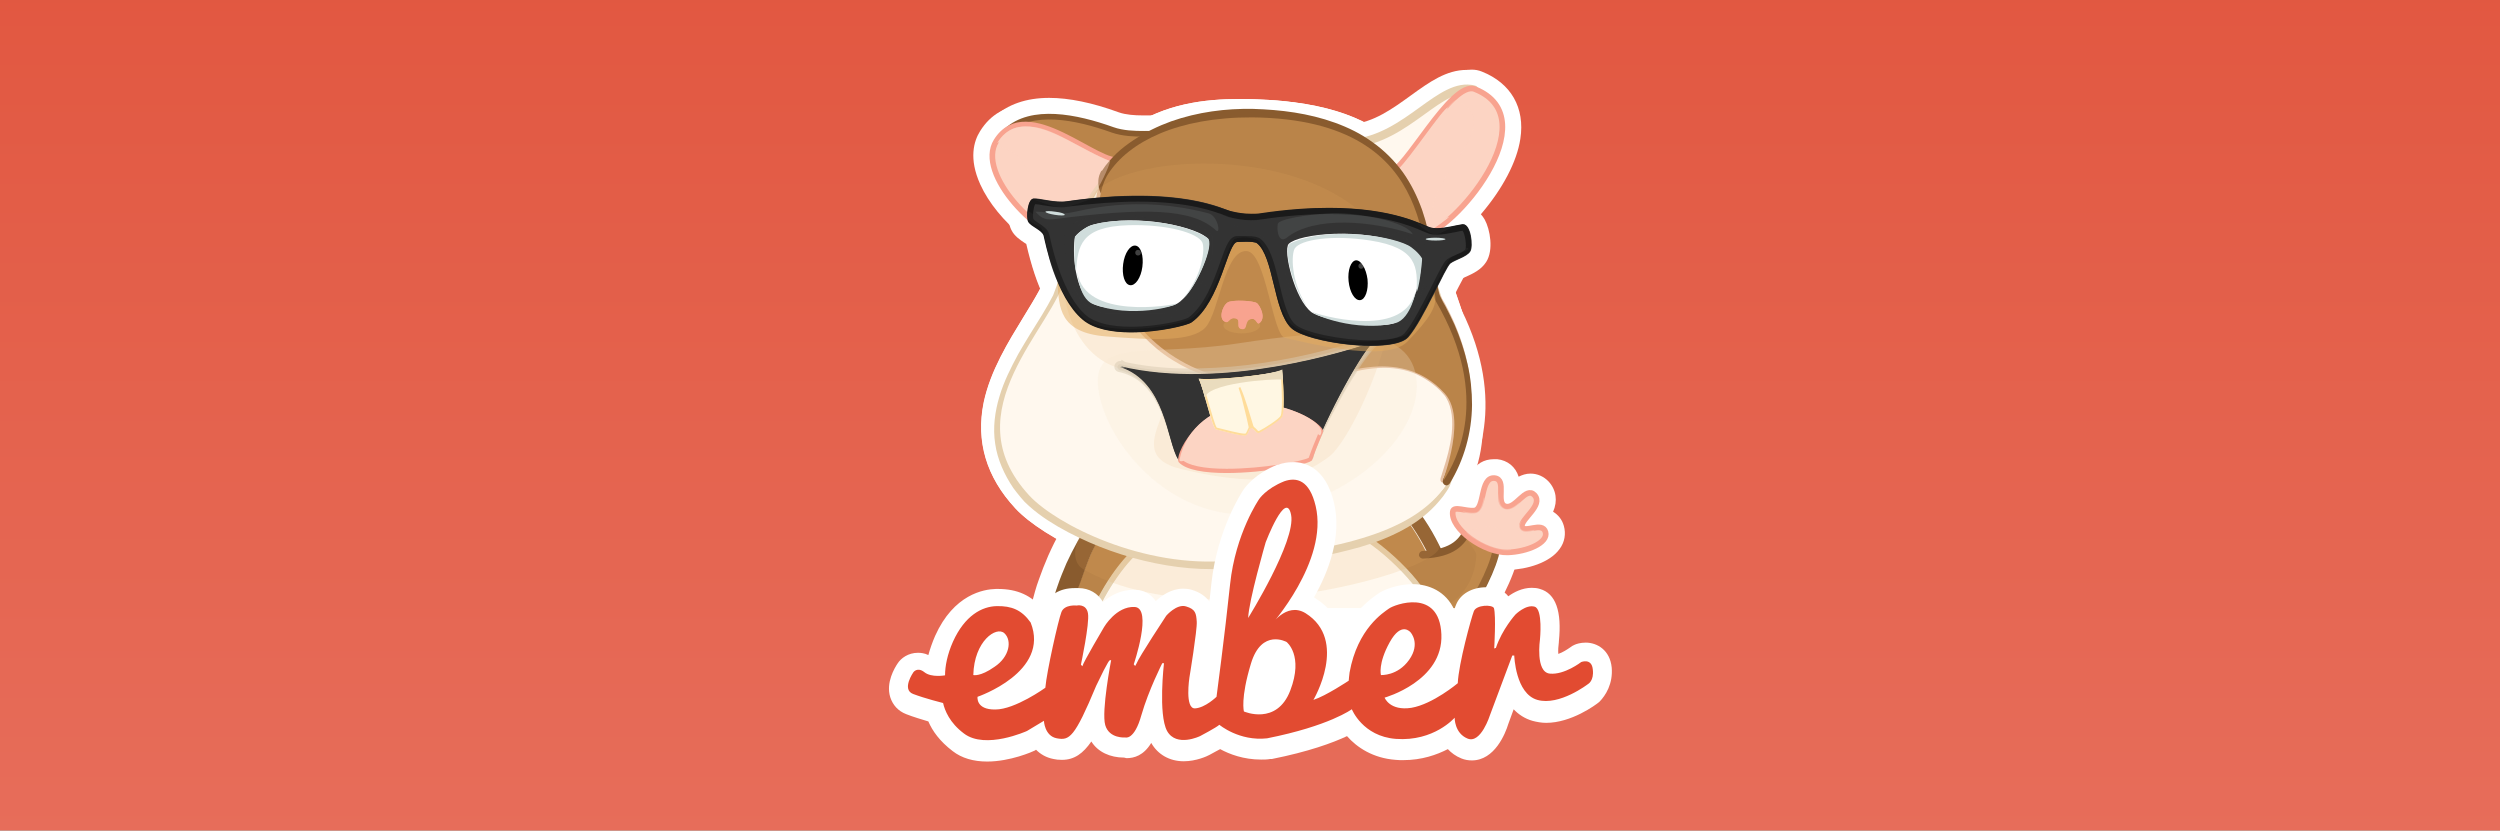 <?xml version="1.0" encoding="utf-8"?>
<!-- Generator: Adobe Illustrator 16.0.0, SVG Export Plug-In . SVG Version: 6.00 Build 0)  -->
<!DOCTYPE svg PUBLIC "-//W3C//DTD SVG 1.1//EN" "http://www.w3.org/Graphics/SVG/1.1/DTD/svg11.dtd">
<svg version="1.1" id="Layer_1" xmlns:svg="http://www.w3.org/2000/svg"
	 xmlns="http://www.w3.org/2000/svg" xmlns:xlink="http://www.w3.org/1999/xlink" x="0px" y="0px" width="885px" height="294px"
	 viewBox="-314.5 7 885 294" enable-background="new -314.5 7 885 294" xml:space="preserve">
<rect x="-314.5" y="7" width="885" height="294" fill="#808080" stroke="none"/>
<g>
	
		<linearGradient id="SVGID_1_" gradientUnits="userSpaceOnUse" x1="244.025" y1="-326.142" x2="244.025" y2="-1292.549" gradientTransform="matrix(0.333 0 0 -0.333 48.166 -127.5)">
		<stop  offset="0" style="stop-color:#E1563F"/>
		<stop  offset="1" style="stop-color:#E76D5A"/>
	</linearGradient>
	<path fill="url(#SVGID_1_)" d="M-320.492,3.938h900v300h-900V3.938z"/>
</g>
<g>
	<path fill="#FFFFFF" d="M57.9,219.55c0.2-0.5,0.4-1,0.6-1.5l0.1-0.2c0.5-1.199,1-2.5,1.5-3.699c0.6-1.601,1.2-3.301,1.8-4.9
		c0.4-0.9,0.7-1.8,1-2.8c0.8-2.2,1.9-5.101,3.2-7.9c0.8-1.7,1.4-2.899,2.1-4c0.8-1.3,1.6-2.5,2.5-3.7l0.7-1l1.1-0.699
		c0.1-0.101,0.3-0.2,0.5-0.301c0.5-0.3,1.1-0.5,1.5-0.699c0.7-0.301,1.6-0.601,2.6-0.9c1.4-0.4,3-0.8,4.9-1.2
		c2.8-0.6,5.8-1.2,9.6-1.8c5.7-0.9,11.8-1.7,19.1-2.5c12.9-1.4,25.8-2.4,38.2-3c6.6-0.3,11.6-0.4,16.3-0.4c1,0,2,0,3,0
		c3.1,0.101,6.7,0.2,10,0.7c1.2,0.2,2.3,0.4,3.1,0.7c0.3,0.1,0.601,0.2,0.7,0.3l1,0.4l0.8,0.7c0.3,0.3,0.601,0.6,0.9,0.899
		c1.1,1.101,2.3,2.4,3.5,3.9c3.8,4.8,7.2,10.6,10.2,17.2c2.899,6.399,4.699,12.1,5.8,17.699l1.5,7.9h-18.4l-1.1-5.3
		c-1.2-5.601-16.3-20.4-23.8-23.3c-0.801-0.301-4-1.2-13.9-1.2c-20.4,0-49.2,3.6-53.3,4.5c-4.9,2.3-12.4,11.899-16.7,21.5
		l-1.8,3.899"/>
	<path fill="#BA8449" d="M182.9,190.35c-0.9-1.199-1.9-2.3-3-3.3c-0.2-0.2-0.5-0.5-0.7-0.7c0,0-0.101,0-0.2-0.1
		c-0.5-0.2-1.2-0.3-1.9-0.4c-2.899-0.399-6-0.5-9.1-0.6c-6.3-0.1-12.6,0.1-18.9,0.4c-12.6,0.6-25.3,1.6-37.8,3
		c-6.3,0.699-12.6,1.5-18.8,2.5c-3.1,0.5-6.2,1-9.2,1.699c-1.5,0.301-3,0.7-4.4,1.101c-0.7,0.2-1.4,0.399-2,0.7
		c-0.3,0.1-0.6,0.199-0.7,0.399c0,0-0.1,0-0.1,0.101c-0.7,1-1.4,2-2.1,3.1s-1.2,2.3-1.8,3.5c-1.1,2.4-2.1,4.9-3,7.4
		c-0.9,2.5-1.9,5.1-2.8,7.699c-0.5,1.301-1,2.601-1.6,3.9c-0.2,0.6-0.5,1.2-0.8,1.8h8.5c4.6-10.3,13.3-22.1,20.5-25
		c2-0.8,34.2-4.8,55.5-4.8c7.9,0,13.3,0.6,16.3,1.7c8.7,3.399,26.101,19.5,27.9,28.2h4.899c-1-5.5-3-10.9-5.3-16.101
		C189.7,200.55,186.6,195.05,182.9,190.35"/>
	<path fill="#FFFFFF" d="M179.1,186.15L179.1,186.15L179.1,186.15L179.1,186.15L179.1,186.15L179.1,186.15z"/>
	<path fill="#BA8449" d="M179.1,186.15L179.1,186.15L179.1,186.15L179.1,186.15L179.1,186.15L179.1,186.15z"/>
	<path fill="#FFFFFF" d="M192.1,228.85l-1-5.399c-0.899-4.5-2.399-9.3-4.8-14.601c-2.6-5.6-5.399-10.5-8.6-14.399
		c-0.601-0.8-1.2-1.5-1.8-2.101c-2.5-0.399-5.4-0.399-8-0.5c-0.9,0-1.801,0-2.801,0c-4.5,0-9.3,0.101-15.699,0.4
		c-12.2,0.6-24.7,1.6-37.4,3c-7.1,0.8-13,1.6-18.4,2.4c-3.5,0.5-6.3,1.1-8.8,1.6c-1.6,0.4-2.8,0.7-3.9,1c-0.2,0-0.3,0.1-0.4,0.1
		c-0.2,0.4-0.5,0.7-0.7,1.101c-0.5,0.8-0.9,1.7-1.6,2.899c-1.1,2.301-2,4.7-2.8,6.801c-0.4,0.899-0.7,1.8-1,2.699
		c-0.6,1.7-1.2,3.4-1.9,5.101c-0.5,1.3-1.1,2.6-1.6,4l-0.1,0.2c-0.2,0.6-0.5,1.199-0.7,1.699l-1.8,4H56.6l-1.7-0.8l-0.2-0.1
		c-4-2.3-4-5.7-3.9-7.101v-0.3l0.2-0.899l0.3-1.101c0.2-0.7,0.4-1.5,0.6-2.2c0.4-1.5,0.9-2.899,1.4-4.3c0.9-2.6,2-5.399,3.3-8.399
		c1.4-3.101,2.7-5.801,4.2-8.301c0.7-1.3,1.5-2.6,2.5-4.1c0.9-1.4,1.9-2.8,2.9-4.1c0.9-1.101,1.7-1.801,2.3-2.2h0.1
		c0.6-0.5,1.2-0.8,1.5-0.9c0.9-0.5,1.6-0.8,2.1-1c1.2-0.5,2.3-0.8,3.2-1.1c2-0.601,3.9-1,5.3-1.3c2.9-0.601,6-1.2,9.9-1.801
		c5.8-0.899,11.9-1.6,19.4-2.399c13-1.3,26-2.3,38.6-2.8c6-0.2,10.7-0.4,15-0.4c1.601,0,3.101,0,4.601,0c3.2,0.1,6.8,0.2,10.7,0.8
		h0.1c0.9,0.2,2.3,0.4,3.9,0.9h0.1c0.4,0.2,1,0.399,1.7,0.7c0.5,0.3,0.899,0.5,1.2,0.699l0.5,0.4l0.399,0.3l0.4,0.4
		c0.399,0.399,0.7,0.7,1.1,1.1c1.3,1.3,2.5,2.7,3.8,4.4c4,5.2,7.5,11.2,10.7,18.3c1.5,3.3,2.8,6.6,3.8,9.8c1.101,3.5,1.9,6.8,2.5,10
		l1.2,7.7h-18.2V228.85z"/>
	<path fill="#FFFFFF" d="M64.3,228.85l4.4-9.5c3.7-7.899,12.6-22.399,22.5-26.5l0.2-0.1c3.3-1.2,36.7-5.1,57.1-5.1
		c11.4,0,15.7,1.1,17.9,2c10.3,4,28.199,20.899,30.6,30.899l2,8.2H64.3V228.85z"/>
	<path fill="#FFFFFF" d="M185.4,228.85l-1.2-5.1c-1.101-4.7-15.2-18.8-22.5-21.7c-0.7-0.3-3.601-1.1-13.2-1.1
		c-19.6,0-48,3.5-52.6,4.399c-3.8,1.9-10.7,10-15.2,19.601l-1.8,3.8H62.3l4.2-9.3c4.9-11,14.6-24.601,24.1-28.4
		c3.7-1.5,37.5-5.3,58-5.3c8.9,0,14.9,0.7,18.601,2.1c10.3,4,29.6,21.4,32,33l1.6,8H185.4z"/>
	<path fill="#FFFFFF" d="M193.1,228.85l-1.899-1.8c-7.2-6.7-9.2-20.6-7-26.3c1.5-3.8,4.7-5.1,7.1-5.1c0.7,0,1.3,0.1,1.9,0.3
		c1.3-0.101,4.3-2.601,5.2-4c1.399-2.601,4.1-4.2,7.399-4.2c4.9,0,12.9,3.9,15.5,7.6c1.5,2.101,1.9,4.601,1.101,6.801
		c-0.101,0.199-0.2,0.6-0.4,1.1c-2.7,8.1-6.2,18-9,22.6l-1.9,3.101L193.1,228.85L193.1,228.85z"/>
	<path fill="#FFFFFF" d="M192.5,228.85l6.2-10.1c3-4.9,5.1-8.9,6.5-12c-3.5,2.5-8.4,4-15.7,4.4l-0.2-0.2l-0.1,0.7
		c-4.3,0-7.8-3.5-8-7.801c-0.101-2.1,0.7-4.199,2.1-5.8c1.4-1.6,3.4-2.5,5.5-2.6c7.2-0.3,8.101-2,9.4-4.5c1.8-3.4,5.7-5.4,10.8-5.4
		c1.3,0,2.6,0.101,3.8,0.4c6.3,1.399,10.4,6.2,10.7,12.399c0.3,6.301-3.2,15.5-10.2,27.301l-1.899,3.199H192.5L192.5,228.85z"/>
	<path fill="#FFFFFF" d="M218.8,209.15c-8.1,0-16.899-5.301-21.399-10.5c-4.101-4.7-4.5-8.9-4.101-11.601c0.5-3.3,3.2-6.6,8.101-6.6
		c0.899,0,1.8,0.1,2.6,0.2c0.8-3.601,2.7-11.101,10.4-11.101c0.399,0,0.699,0,1.1,0c3.7,0.4,6.5,2.7,7.6,6.2
		c1.2-0.6,2.601-1.1,4.2-1.1c2.4,0,4.7,1,6.4,2.8c2.7,2.899,3.3,6.899,1.6,10.7c1.8,1.1,3.2,2.8,3.8,5
		c0.801,2.8,0.301,5.8-1.5,8.199c-3.5,4.9-11.6,7.2-18,7.4C219.2,209.15,219,209.15,218.8,209.15"/>
	<path fill="#FFFFFF" d="M210.8,44.45c-7.3,4.6-15.3,15.1-25.1,29.5c-1.5,2.3-4,3.5-6.8,3.5c-3.601,0-8.2-2.2-13.5-6.5
		c-8.4-6.8-8.601-10.6-8.7-12.1c-0.2-4,2.8-7.4,7-7.8c8.1-0.7,14.8-5.6,21.3-10.3s12.5-9,19.7-9c1.399,0,2.899,0.2,4.3,0.5"/>
	<path fill="#FFF8EE" d="M164.3,57.75c19.601-1.8,31.101-22.1,43-19c-8,5-15.899,15-27,31.4C177.6,74.05,158.9,58.25,164.3,57.75"/>
	<path fill="#FFFFFF" d="M37.3,48.45c4.9-4.5,11.5-6.8,19.6-6.8c7,0,15.3,1.7,24.6,5.1c2.5,0.9,5.8,1.1,8.3,1.1c0.7,0,1.4,0,2,0
		c0.6,0,1.2,0,1.7,0c2.3,0,7.2,0,9.3,4.5c0.7,1.7,1.6,5.2-1.1,9.3c-3.3,5.1-12,10.5-20.4,10.5c-0.1,0-0.3,0-0.4,0
		c-4.5-0.1-8.7-2.5-13.6-5.2c-6.1-3.4-13-7.3-21.2-7.3c-1.1,0-2.3,0.1-3.4,0.2"/>
	<path fill="#FFFFFF" d="M188.1,96.95c-3.6,0-10.399-1.5-14.699-11.7c-2.4-5.4-3.2-11.5-3.2-14.9c0-7,3.7-8.9,6-9.4
		c1.6-1.6,4.6-5.7,6.8-8.8c9.1-12.4,15.7-20.5,23.4-20.5c1.3,0,2.5,0.2,3.699,0.7c10.301,4.1,15.301,12.8,13.601,23.8
		c-1.2,8.1-6.3,17.7-13.8,26.5c-3.5,4.1-12.601,13.7-20.7,14.3C188.8,96.95,188.5,96.95,188.1,96.95"/>
	<path fill="#FFFFFF" d="M69.9,100.75c-0.9,0-1.8,0-2.6-0.2c-12.8-2.1-28.8-15-34.8-28.3c-4.1-9.1-2.3-15.3,0-18.9
		c3.7-5.9,9.2-9,16-9c8.2,0,16.4,4.5,23.6,8.4c2.8,1.5,6.8,3.7,8.5,4.1c0.6-0.2,1.2-0.3,1.9-0.3c2.6,0,5,1.4,6.4,3.8
		c3.3,5.8,1.3,21.4-3.9,30.4C81.4,97.35,76,100.75,69.9,100.75L69.9,100.75z"/>
	<path fill="#FFFFFF" d="M114.5,212.35c-30,0-59.7-14.699-69.6-25.399c-10.3-11.101-14-23.7-11.2-37.5c2.4-11.3,8.7-21.4,14.2-30.4
		c3.8-6.2,7.4-12,8.4-16.2c12.2-53.9,42.8-60.8,68.1-60.8c1.6,0,3.3,0,5.2,0.1c53.9,1.6,59.301,27.6,62.5,43.2
		c0.601,2.9,1.2,5.6,1.9,7.4c18.1,44.4,21.1,71,10,89c-10.9,17.7-34.8,26.4-82.4,30.3C119.3,212.25,116.9,212.35,114.5,212.35
		L114.5,212.35z"/>
	<path fill="#FFFFFF" d="M113.4,212.45c-30.6,0-58.9-15.2-68.4-25.5c-10.3-11.101-14-23.7-11.2-37.5c2.4-11.3,8.7-21.4,14.2-30.4
		c3.8-6.2,7.4-12,8.4-16.2c12.2-53.9,42.8-60.8,68.1-60.8c1.6,0,3.3,0,5.2,0.1c53.899,1.6,59.3,27.6,62.5,43.2
		c0.6,2.9,1.2,5.6,1.899,7.4c17.801,43.7,20.7,70.1,9.801,88.1c-12.5,20.7-41.9,27.4-82.101,31.2
		C119,212.35,116.2,212.45,113.4,212.45"/>
	<path fill="#FFFFFF" d="M191.3,174.85c0.4-0.899,0.8-1.899,1.2-2.8c4.1-9.8,7.2-18.399,2.3-23.899c-5.8-6.4-30.3-18-52.1-28.2
		c-41.7-19.7-67.5-32.4-71.2-45c-0.9-3.2-0.5-6.5,1.2-9.3c7.2-11.3,27.3-23.4,54.8-23.4c0.3,0,0.5,0,0.8,0
		c25.9,0.2,44.7,7.7,56,22.1c9.601,12.2,11.7,26.5,13.3,36.9c0.5,3.5,1.2,8,1.9,9.2c19.6,33.7,10.6,58.6,3.5,70.3L191.3,174.85z"/>
	<path fill="#FFFFFF" d="M170.8,136.05c-10.1,0-27-2.5-32.8-8.1c-4.6-4.4-6.3-11.7-8.1-18.8c-0.7-3-1.9-7.8-3-10h-0.1
		c-0.4,1.1-0.9,2.5-1.3,3.6c-2.7,7.6-6.5,18.1-14.4,23.8c-3.4,2.5-15.7,4.7-25.2,4.7l0,0c-9.5,0-16.7-2-21.5-6.1
		c-6.9-5.8-12.1-16.5-15.6-31.8c-0.2-0.1-0.3-0.2-0.5-0.3c-1.6-1.1-3.7-2.4-4.8-4.7c-1.8-3.6-1.1-10,0.8-13.4
		c1.4-2.5,3.8-4.1,6.4-4.3c0.3,0,0.5,0,0.9,0c1.4,0,2.8,0.2,4.4,0.5c1.6,0.3,3.5,0.6,5.1,0.6c0.4,0,0.7,0,0.9,0
		c9.5-1.4,18.4-2,26.5-2c19.7,0,30.1,4,34,5.6c0.3,0.1,0.6,0.2,0.8,0.3c1.1,0.3,3.2,0.7,5.4,0.7c0.8,0,1.6,0,2.3-0.2
		c8.9-1.4,17.4-2,25.2-2c20.8,0,31.8,4.7,36.6,6.8c0.4,0.2,0.8,0.4,1.101,0.4c0,0,0.199,0,0.399,0c1.3,0,3.2-0.4,4.8-0.7
		c1.2-0.3,2.4-0.5,3.5-0.7c0.301,0,0.601,0,0.9,0c3.1,0,5.9,1.8,7.6,4.8c1.9,3.5,3.2,10.8,0.5,15c-1.8,2.8-4.699,4.1-7.1,5.2
		c-0.3,0.1-0.7,0.3-1,0.5c-0.8,1.4-2.2,4.2-3.4,6.5c-3.5,6.8-7.399,14.6-11,18.8C185.9,134.35,179.9,136.05,170.8,136.05"/>
	<g>
		<g>
			<defs>
				<rect id="SVGID_2_" x="42.5" y="75.25" width="169.5" height="59.2"/>
			</defs>
			<clipPath id="SVGID_3_">
				<use xlink:href="#SVGID_2_"  overflow="visible"/>
			</clipPath>
			<g opacity="0.3" clip-path="url(#SVGID_3_)">
				<g transform="translate(443.978,368.781)">
					<path fill="#FFFFFF" d="M-277.2-234.35c-8,0-19.3-1.2-27.4-6.9c-4.6-3.3-6.699-9.9-9.6-20.5c-0.8-3-2-7.2-2.9-9.3l0,0
						c-0.5,1.2-1.1,2.8-1.6,4.1c-3,8.1-7.1,19.1-14.6,23.7c-3.9,2.4-16,4.6-25.4,4.6c-10.1,0-17.4-2.3-21.6-6.699
						c-10.7-11.2-12.8-21.9-14.1-28.2c-0.2-0.9-0.4-2.1-0.6-2.8c-6.3-3.3-6.7-8.2-6.6-10.3c0.3-3.9,3.3-6.8,7-6.8
						c2.5,0,4.1,1.2,5.3,2c0.1,0.1,0.2,0.2,0.4,0.2c0.1,0,0.4,0.1,0.5,0.2c1.6,0.5,6.3,1.8,7.3,7.9c0.2,1.1,1.8,7.5,4.4,14.2
						c4.1,10.7,7,12.5,7.3,12.6c3.4,1.2,7.4,1.8,11.9,1.8c7.4,0,13.6-1.6,16.1-2.4c1.5-2.3,4.5-8.3,6.6-12.4
						c6.3-12.5,7.4-14.4,10.1-15.8c1.5-0.8,3.3-1.2,5.6-1.2c3,0,7.3,0.7,9.3,1.6c4.6,2,7,8,12.4,23.5c1,2.8,2.199,6.4,3,8.2
						c4,1.9,13.1,3.2,22.6,3.2c2.699,0,4.699-0.1,6-0.2c0.9-1.9,2.199-4.6,3.3-6.9c7.601-16.2,8.8-18.1,10.7-19.6
						c3.3-2.5,9.1-4.2,12.4-4.2c4.399,0,6.799,2.9,7.399,5.7c1.101,5.8-4.601,8-6.5,8.7c-0.5,0.2-1.2,0.5-1.7,0.7
						c-0.699,1.2-2,3.8-3,5.9c-8.199,16-10.9,20.4-14,22.301C-261-235.35-270.2-234.35-277.2-234.35"/>
				</g>
			</g>
		</g>
	</g>
	<g>
		<g>
			<defs>
				<rect id="SVGID_4_" x="45" y="70.95" width="33.4" height="16.2"/>
			</defs>
			<clipPath id="SVGID_5_">
				<use xlink:href="#SVGID_4_"  overflow="visible"/>
			</clipPath>
			<g opacity="0.3" clip-path="url(#SVGID_5_)">
				<g transform="translate(285.288,440.116)">
					<path fill="#FFFFFF" d="M-223.9-353.05c-1.2,0-3.5-0.2-8.1-1.7c-1.2-0.4-2.3-0.8-3-1.1c-1.5-0.6-5.4-2.1-5.4-6.7v-6.7h6.6
						c0.9,0,1.5,0.2,2,0.3c1.4,0.2,5.9,0.5,7.4,0.6l0.9,0.1c1.2,0,4.9-0.5,6.5-0.7c2-0.3,2.6-0.4,3.4-0.4h5.7l0.9,5.6
						c0.4,2.8-1.1,6.3-4.8,7.4c-0.2,0.1-0.9,0.3-1.5,0.5c-3.5,1.3-7,2.5-10,2.6C-223.5-353.05-223.7-353.05-223.9-353.05"/>
				</g>
			</g>
		</g>
	</g>
	<g>
		<g>
			<defs>
				<rect id="SVGID_6_" x="181" y="79.55" width="25.4" height="17.2"/>
			</defs>
			<clipPath id="SVGID_7_">
				<use xlink:href="#SVGID_6_"  overflow="visible"/>
			</clipPath>
			<g opacity="0.3" clip-path="url(#SVGID_7_)">
				<g transform="translate(484.288,425.61)">
					<path fill="#FFFFFF" d="M-290.8-328.95c-2.2,0-4.4-0.9-7.4-3c-2.9-2-5.1-4-5.1-7.5v-6.7h6.5c0.9,0,1.8,0.2,2.699,0.6
						c0.701,0.3,3.4,1.2,4.601,1.5c0.399,0,1.2-0.2,2.8-0.5c0.801-0.2,1.301-0.2,2-0.2h5.7l0.899,5.6c0.4,2.7-0.799,6.1-4.5,7.4
						c-0.199,0.1-0.799,0.4-1.199,0.6c-1.801,0.9-3.9,1.9-6,2.3C-290-328.95-290.399-328.95-290.8-328.95"/>
				</g>
			</g>
		</g>
		<path fill="#FFFFFF" d="M171.7,243.55H147.1v-21.3H171.7V243.55z"/>
	</g>
	<path fill="#BA8449" d="M182.9,190.35c-0.9-1.199-1.9-2.3-3-3.3c-0.2-0.2-0.5-0.5-0.7-0.7c0,0-0.101,0-0.2-0.1
		c-0.5-0.2-1.2-0.3-1.9-0.4c-2.899-0.399-6-0.5-9.1-0.6c-6.3-0.1-12.6,0.1-18.9,0.4c-12.6,0.6-25.3,1.6-37.8,3
		c-6.3,0.699-12.6,1.5-18.8,2.5c-3.1,0.5-6.2,1-9.2,1.699c-1.5,0.301-3,0.7-4.4,1.101c-0.7,0.2-1.4,0.399-2,0.7
		c-0.3,0.1-0.6,0.199-0.7,0.399c0,0-0.1,0-0.1,0.101c-0.7,1-1.4,2-2.1,3.1s-1.2,2.3-1.8,3.5c-1.1,2.4-2.1,4.9-3,7.4
		c-0.9,2.5-1.9,5.1-2.8,7.699c-0.5,1.301-1,2.601-1.6,3.9c-0.2,0.6-0.5,1.2-0.8,1.8h8.5c4.6-10.3,13.3-22.1,20.5-25
		c2-0.8,34.2-4.8,55.5-4.8c7.9,0,13.3,0.6,16.3,1.7c8.7,3.399,26.101,19.5,27.9,28.2h4.899c-1-5.5-3-10.9-5.3-16.101
		C189.7,200.55,186.6,195.05,182.9,190.35"/>
	<path fill="#BA8449" d="M179.1,186.15L179.1,186.15L179.1,186.15L179.1,186.15L179.1,186.15L179.1,186.15z"/>
	<path fill="#895B2E" d="M179.1,186.15L179.1,186.15L179.1,186.15L179.1,186.15L179.1,186.15L179.1,186.15z M196.9,204.05
		c-2.7-6-5.801-11.7-9.9-16.899c-1-1.301-2.1-2.601-3.3-3.801c-0.3-0.3-0.601-0.6-0.9-0.899l-0.2-0.2l-0.1-0.1l-0.2-0.2
		c-0.2-0.101-0.399-0.2-0.5-0.3c-0.3-0.2-0.6-0.301-0.899-0.4c-1.101-0.4-1.9-0.5-2.801-0.7c-3.399-0.5-6.6-0.6-9.8-0.7
		c-6.5-0.1-12.8,0-19.2,0.301c-12.8,0.5-25.5,1.5-38.2,2.8c-6.3,0.7-12.7,1.399-19.1,2.399c-3.2,0.5-6.3,1-9.5,1.7
		c-1.6,0.4-3.2,0.7-4.8,1.2c-0.8,0.2-1.6,0.5-2.5,0.9c-0.4,0.199-0.9,0.399-1.4,0.699c-0.2,0.2-0.5,0.301-0.8,0.5
		c-0.3,0.2-0.6,0.5-1,1l0,0c-0.9,1.101-1.8,2.4-2.6,3.601c-0.8,1.2-1.6,2.5-2.3,3.8c-1.4,2.5-2.7,5.1-3.9,7.7
		c-1.1,2.6-2.2,5.2-3.1,7.899c-0.5,1.301-0.9,2.601-1.2,4c-0.2,0.7-0.4,1.301-0.6,2l-0.3,1l-0.1,0.5c0,0.101,0.2,0.2,0.6,0.5h0.1
		h5.8c0.3-0.6,0.5-1.199,0.8-1.8c0.5-1.3,1.1-2.6,1.6-3.8c1-2.6,1.9-5.1,2.8-7.7c0.9-2.5,1.9-5.1,3-7.399c0.6-1.2,1.2-2.301,1.8-3.5
		c0.7-1.101,1.3-2.101,2.1-3.101c0,0,0.1,0,0.1-0.1c0.2-0.101,0.5-0.2,0.7-0.4c0.6-0.2,1.3-0.5,2-0.7c1.4-0.399,2.9-0.8,4.4-1.1
		c3-0.7,6.1-1.2,9.2-1.7c6.2-1,12.5-1.8,18.8-2.5c12.6-1.399,25.2-2.399,37.8-3c6.3-0.3,12.601-0.5,18.9-0.399
		c3.1,0.1,6.3,0.199,9.1,0.6c0.7,0.1,1.4,0.3,1.9,0.4c0.1,0,0.2,0,0.2,0.1c0.199,0.2,0.5,0.5,0.699,0.7c1.101,1.1,2,2.2,3,3.3
		c3.7,4.7,6.801,10.2,9.4,15.8c2.3,5.2,4.3,10.601,5.3,16.101h5c-0.5-3.101-1.3-6.101-2.2-9C199.4,210.05,198.2,207.05,196.9,204.05
		"/>
	<path fill="#FFF8EE" d="M164.1,195.95c-2.6-1-7.899-1.601-15.5-1.601c-21.399,0-53,4-54.7,4.7c-6.5,2.601-14.6,13.601-19.1,23.2
		h115.9C188.8,214.75,172.7,199.35,164.1,195.95"/>
	<path fill="#E5D0AE" d="M164.8,194.05c-2.899-1.1-8.399-1.7-16.3-1.7c-21.3,0-53.5,4-55.5,4.801c-7.3,3-15.9,14.699-20.5,25h2.2
		c4.5-9.5,12.6-20.5,19.1-23.2c1.7-0.7,33.3-4.7,54.7-4.7c7.6,0,12.9,0.5,15.5,1.6c8.6,3.301,24.7,18.801,26.6,26.301h2
		C190.9,213.55,173.5,197.45,164.8,194.05"/>
	<path fill="#BA8449" d="M204.4,194.95c-1.2,2.5-7.5,8.899-12.801,7.399c-2.8-0.8-2.3,14,4.101,19.9h11.6c3.2-5.1,8.2-20.7,8.8-22.3
		C216.8,198.05,205.6,192.45,204.4,194.95"/>
	<path fill="#895B2E" d="M216.7,198.65c-0.2-3.2-2.101-5.5-5.5-6.301c-2.7-0.6-6.3-0.1-7.2,1.601c-1.8,3.399-4,7.5-14.9,8.1
		c-0.699,0-1.3,0.7-1.3,1.4s0.7,1.3,1.4,1.3c11.399-0.5,14.7-4.9,17.1-9.4c0.5-0.399,3.2-0.899,5.4,0c1.6,0.7,2.3,1.801,2.399,3.5
		c0.301,6.2-6.199,17.7-9.699,23.5h3.1C211.4,215.55,217,205.05,216.7,198.65"/>
	<g>
		<g>
			<defs>
				<rect id="SVGID_8_" x="193.5" y="196.75" width="23.5" height="27.3"/>
			</defs>
			<clipPath id="SVGID_9_">
				<use xlink:href="#SVGID_8_"  overflow="visible"/>
			</clipPath>
			<g opacity="0.15" clip-path="url(#SVGID_9_)">
				<g transform="translate(485.335,236)">
					<path fill="#E3AB5E" d="M-291.101-13.45c7.101-1.7,13.4-8.8,13.9-18.899c0.1-1.9-3.8-5.5-3.8-6.5s11.899,0.199,12.5,3
						c0.5,2.8-7.399,19.699-10.101,22.5C-281.2-10.65-295.3-12.45-291.101-13.45"/>
				</g>
			</g>
		</g>
	</g>
	<path fill="#FCD4C3" d="M199.8,188.05c-0.899,6.2,11.2,14.7,19.4,14.5c6.8-0.2,14.5-3.399,13.399-7.2c-1.1-3.899-7.699,0.7-8.3-2
		c-0.5-2.6,7.7-7.5,4.4-11.1c-3.101-3.3-6.7,5.2-10.3,4c-3.601-1.2,0.699-9.5-3.801-10c-5.3-0.5-3.3,11.3-7.3,11.5
		C204.5,188.05,200.1,186.05,199.8,188.05"/>
	<path fill="none" stroke="#F8A38F" stroke-width="2" stroke-miterlimit="10" d="M199.8,188.05c-0.899,6.2,11.2,14.7,19.4,14.5
		c6.8-0.2,14.5-3.399,13.399-7.2c-1.1-3.899-7.699,0.7-8.3-2c-0.5-2.6,7.7-7.5,4.4-11.1c-3.101-3.3-6.7,5.2-10.3,4
		c-3.601-1.2,0.699-9.5-3.801-10c-5.3-0.5-3.3,11.3-7.3,11.5C204.5,188.05,200.1,186.05,199.8,188.05z"/>
	<g>
		<g>
			<defs>
				<rect id="SVGID_10_" x="203.2" y="183.05" width="7.8" height="6.4"/>
			</defs>
			<clipPath id="SVGID_11_">
				<use xlink:href="#SVGID_10_"  overflow="visible"/>
			</clipPath>
			<g opacity="0.5" clip-path="url(#SVGID_11_)">
				<g transform="translate(498.938,288.042)">
					<path fill="#FCD4C3" d="M-295.7-100.05c1.301,1,6,2.3,6.7,0.6c0.8-1.699,1.399-5.1,0.899-5.6c-0.399,1.6-0.899,4.6-2.6,5.3
						C-292-99.25-294.8-99.851-295.7-100.05"/>
				</g>
			</g>
		</g>
	</g>
	<g>
		<g>
			<defs>
				<rect id="SVGID_12_" x="215.9" y="181.45" width="7.699" height="7.2"/>
			</defs>
			<clipPath id="SVGID_13_">
				<use xlink:href="#SVGID_12_"  overflow="visible"/>
			</clipPath>
			<g opacity="0.5" clip-path="url(#SVGID_13_)">
				<g transform="translate(518.459,298.042)">
					<path fill="#FCD4C3" d="M-302.3-116.649c-0.2,1.1-1.101,6.299,1.6,7c2.3,0.6,4-0.801,5.8-3.701c-1,0.9-3.5,3.101-5.399,2.301
						C-302.2-111.95-302.4-113.95-302.3-116.649"/>
				</g>
			</g>
		</g>
	</g>
	<g>
		<g>
			<defs>
				<rect id="SVGID_14_" x="204.5" y="193.25" width="15.8" height="8.6"/>
			</defs>
			<clipPath id="SVGID_15_">
				<use xlink:href="#SVGID_14_"  overflow="visible"/>
			</clipPath>
			<g opacity="0.25" clip-path="url(#SVGID_15_)">
				<g transform="translate(500.876,276.958)">
					<path fill="#FCD4C3" d="M-296.3-81.55c13.6-6.7,16.4,4.199,15.699,6.4C-286-74.25-295.5-79.851-296.3-81.55"/>
				</g>
			</g>
		</g>
	</g>
	<g>
		<g>
			<defs>
				<rect id="SVGID_16_" x="223" y="191.15" width="5.7" height="5"/>
			</defs>
			<clipPath id="SVGID_17_">
				<use xlink:href="#SVGID_16_"  overflow="visible"/>
			</clipPath>
			<g opacity="0.5" clip-path="url(#SVGID_17_)">
				<g transform="translate(530.751,283.396)">
					<path fill="#FCD4C3" d="M-306.399-92.25c-2.301,2.601-1.201,4.7,0.299,5c1.9,0.399,4.4-1.601,4-1.601
						c-0.5,0-4.199,1.201-4.899-0.6C-307.5-90.851-306.7-91.649-306.399-92.25"/>
				</g>
			</g>
		</g>
	</g>
	<g>
		<g>
			<defs>
				<rect id="SVGID_18_" x="66.1" y="182.85" width="128.9" height="36.5"/>
			</defs>
			<clipPath id="SVGID_19_">
				<use xlink:href="#SVGID_18_"  overflow="visible"/>
			</clipPath>
			<g opacity="0.15" clip-path="url(#SVGID_19_)">
				<g transform="translate(296.834,257.166)">
					<path fill="#E3AB5E" d="M-227.8-48.65C-184.1-23.55-97.4-49.05-102-57.25c-6.1-10.9-8.5-17.7-21.9-17.1
						c-13.3,0.699-98.899,7.5-102.399,10.1C-229.7-61.55-233.5-51.95-227.8-48.65"/>
				</g>
			</g>
		</g>
	</g>
	<path fill="#FFF8EE" d="M164.3,57.75c19.601-1.8,31.101-22.1,43-19c-8,5-15.899,15-27,31.4C177.6,74.05,158.9,58.25,164.3,57.75"/>
	<path fill="none" stroke="#E5D0AE" stroke-width="3" stroke-linecap="round" stroke-linejoin="round" stroke-miterlimit="10" d="
		M164.3,57.75c19.601-1.8,31.101-22.1,43-19c-8,5-15.899,15-27,31.4C177.6,74.05,158.9,58.25,164.3,57.75z"/>
	<path fill="#BA8449" d="M41.8,53.35c8.8-8.2,24.7-5,37.5-0.4c7.3,2.6,16.8,0.5,17.4,2c1.6,3.5-7.9,10.7-15.7,10.5
		C73.3,65.35,60.4,50.85,41.8,53.35"/>
	<path fill="none" stroke="#895B2E" stroke-width="2" stroke-linecap="round" stroke-linejoin="round" stroke-miterlimit="10" d="
		M41.8,53.35c8.8-8.2,24.7-5,37.5-0.4c7.3,2.6,16.8,0.5,17.4,2c1.6,3.5-7.9,10.7-15.7,10.5C73.3,65.35,60.4,50.85,41.8,53.35z"/>
	<path fill="#FCD4C3" d="M177.7,67.45c4.5,1.3,21.6-32.2,29.899-28.9c26.4,10.5-8,50.9-18.899,51.8
		C177.7,91.15,175.2,66.65,177.7,67.45"/>
	<path fill="none" stroke="#F8A38F" stroke-width="2" stroke-miterlimit="10" d="M177.7,67.45c4.5,1.3,21.6-32.2,29.899-28.9
		c26.4,10.5-8,50.9-18.899,51.8C177.7,91.15,175.2,66.65,177.7,67.45z"/>
	<path fill="#FCD4C3" d="M82.3,63.45c-7.3,3.2-33.2-23.9-44.1-6.5c-7.2,11.5,14.6,34.7,30.2,37.2S86.1,61.75,82.3,63.45"/>
	<path fill="none" stroke="#F8A38F" stroke-width="2" stroke-miterlimit="10" d="M82.3,63.45c-7.3,3.2-33.2-23.9-44.1-6.5
		c-7.2,11.5,14.6,34.7,30.2,37.2S86.1,61.75,82.3,63.45z"/>
	<g>
		<g>
			<defs>
				<rect id="SVGID_20_" x="180.5" y="45.05" width="18" height="44.6"/>
			</defs>
			<clipPath id="SVGID_21_">
				<use xlink:href="#SVGID_20_"  overflow="visible"/>
			</clipPath>
			<g clip-path="url(#SVGID_21_)">
				<g transform="translate(491.167,503.5)">
					<path fill="#FCD4C3" d="M-293.101-458.45c-1.399,4.6-13.199,16.5-11.6,26.7c0.6,3.8,4.6,15,6.301,14.6c1.699-0.4,6-3.1,5.6-2.5
						s-6,4.7-8.1,5.8c-2.101-1.1-11-21.8-9.701-22.9C-306.7-440.25-294.8-458.25-293.101-458.45"/>
				</g>
			</g>
		</g>
	</g>
	<g>
		<g>
			<defs>
				<rect id="SVGID_22_" x="38.6" y="51.75" width="44.2" height="31.6"/>
			</defs>
			<clipPath id="SVGID_23_">
				<use xlink:href="#SVGID_22_"  overflow="visible"/>
			</clipPath>
			<g clip-path="url(#SVGID_23_)">
				<g transform="translate(250.833,484.5)">
					<path fill="#FCD4C3" d="M-212.3-426.85c8-4.9,22.6-2.8,31.1,5.5c3,3,3.9,13-2.9,19.8c-2.7,2.7,16-9.6,16.1-13.2
						c0-3.6-1.2-4.6-4-5.6c-10.3-3.8-21.1-12.6-30.5-12.4C-208.6-432.65-211.4-428.45-212.3-426.85"/>
				</g>
			</g>
		</g>
	</g>
	<g>
		<g>
			<defs>
				<rect id="SVGID_24_" x="181.1" y="42.45" width="26.2" height="44.2"/>
			</defs>
			<clipPath id="SVGID_25_">
				<use xlink:href="#SVGID_24_"  overflow="visible"/>
			</clipPath>
			<g opacity="0.25" clip-path="url(#SVGID_25_)">
				<g transform="translate(496,507.375)">
					<path fill="#FCD4C3" d="M-294.7-464.95c18.2,10-11.1,25.2-8.899,44.1c-3.801-0.4-13.2-18.7-10.9-20.3
						C-311.3-443.35-297.8-465.75-294.7-464.95"/>
				</g>
			</g>
		</g>
	</g>
	<path fill="#E5D0AE" d="M60.9,103.85c0.3-1.3,0.5-2.7,0.5-4c0.1-1.4,0.2-2.8,0.5-4.1c0.1-0.7,0.3-1.4,0.6-2s0.5-1.3,0.7-1.9
		c0.5-1.3,1-2.6,1.6-3.8c2.3-5.1,4.9-9.9,8.1-14.4c3.2-4.5,6.7-8.7,10.7-12.3c4-3.7,8.7-6.7,13.7-8.7c5-2.1,10.4-3.4,15.8-4
		c5.4-0.7,10.8-0.8,16.2-0.7c5.4,0.1,10.8,0.4,16.2,1.1c5.4,0.7,10.8,1.9,16,3.8c2.6,1,5.1,2.1,7.5,3.5s4.7,3.1,6.8,5.1
		c2.101,1.9,3.9,4.2,5.4,6.6c1.5,2.4,2.6,5,3.6,7.7c0.9,2.6,1.601,5.3,2.2,8s1,5.3,1.6,7.8c0.301,1.2,0.7,2.4,1.101,3.6
		c0.5,1.2,1,2.5,1.399,3.8c0.9,2.5,1.9,5.1,2.801,7.6c3.5,10.2,6.6,20.601,8.5,31.2c0.899,5.3,1.6,10.7,1.699,16.1
		c0.101,5.4-0.399,10.801-1.899,16c-0.4,1.301-0.8,2.601-1.3,3.801c-0.5,1.199-1.2,2.399-1.601,3.699c-0.2,0.7-0.399,1.301-0.7,1.9
		c-0.3,0.6-0.699,1.2-1.1,1.8c-0.7,1.101-1.6,2.3-2.5,3.3c-3.5,4.2-8,7.601-12.8,10.2c-4.8,2.601-10,4.601-15.2,6.101
		c-5.3,1.5-10.5,2.699-15.9,3.699c-5.399,1-10.699,1.7-16,2.4c-2.699,0.3-5.399,0.6-8.1,0.9l-4,0.399c-1.3,0.101-2.7,0.2-4.1,0.3
		c-11,0.601-22-1-32.5-3.899c-5.3-1.5-10.4-3.3-15.4-5.5s-9.9-4.7-14.5-7.7c-2.3-1.5-4.6-3.2-6.7-5.1c-0.5-0.5-1.1-1-1.6-1.5
		s-0.9-1.101-1.4-1.601c-0.9-1.1-1.8-2.2-2.6-3.3c-3.1-4.6-5.6-10-6.4-15.6c-0.9-5.7-0.1-11.5,1.5-16.801
		c1.6-5.399,4.1-10.3,6.7-15.1c2.7-4.7,5.6-9.3,8.4-13.8c1.4-2.3,2.7-4.6,3.9-6.9C59.4,108.55,60.4,106.25,60.9,103.85L60.9,103.85z
		 M64.9,104.75c-0.7,2.8-1.9,5.4-3.2,7.9c-1.3,2.5-2.7,4.8-4.1,7.1c-2.8,4.6-5.7,9.1-8.2,13.7c-2.5,4.6-4.8,9.399-6.2,14.3
		c-1.4,4.9-2,10-1.2,15c0.8,4.9,2.9,9.6,5.9,13.7c0.7,1,1.6,2,2.4,3c0.4,0.5,0.9,1,1.3,1.399c0.4,0.5,0.9,0.9,1.3,1.301
		c1.8,1.699,3.9,3.199,6.1,4.699c4.4,2.801,9,5.301,13.9,7.4c4.8,2.1,9.8,3.9,14.9,5.3c5.1,1.4,10.2,2.5,15.4,3.2
		c5.2,0.7,10.4,0.9,15.6,0.7c1.3-0.101,2.6-0.2,3.9-0.3l4-0.4c2.6-0.2,5.3-0.5,8-0.8c5.3-0.5,10.6-1.2,15.8-2.101
		c5.3-0.899,10.4-1.899,15.5-3.3c5.1-1.399,10.1-3,14.9-5.1c4.699-2.2,9.3-4.9,13-8.601c0.899-0.899,1.8-1.899,2.6-2.899
		c0.4-0.5,0.8-1.101,1.2-1.601c0.399-0.5,0.899-1,1.3-1.6c0.9-1.1,1.3-2.3,1.9-3.5c0.5-1.2,0.899-2.5,1.199-3.8
		c1.301-5.2,1.601-10.601,1.301-15.9c-0.4-5.3-1.301-10.6-2.601-15.8c-2.5-10.4-6.2-20.4-10.1-30.3c-1-2.5-2-5-3-7.4l-1.601-3.7
		c-0.5-1.3-1-2.7-1.399-4c-0.7-2.7-1.2-5.3-1.8-7.9c-0.5-2.6-1.2-5.1-2-7.5c-1.7-4.9-4.2-9.3-7.9-12.8c-3.6-3.5-8.1-6.2-12.9-8.2
		c-4.8-2-10-3.3-15.199-4.2c-5.2-0.9-10.5-1.4-15.801-1.7c-5.3-0.2-10.7-0.3-16,0.3c-5.3,0.6-10.5,1.7-15.4,3.8
		c-4.9,2-9.4,4.9-13.2,8.5c-3.9,3.6-7,8-9.3,12.6c-2.4,4.7-4.1,9.7-5.6,14.7c-0.4,1.2-0.7,2.5-1,3.8c-0.2,0.6-0.3,1.3-0.5,1.9
		c-0.1,0.3-0.1,0.7-0.2,1c-0.1,0.3-0.2,0.6-0.4,0.9c-0.5,1.2-1.1,2.4-1.7,3.6C65.6,102.25,65.2,103.45,64.9,104.75L64.9,104.75z"/>
	<path fill="#FFF8EE" d="M62.9,104.35c-4.2,18.6-40.9,48-13,78.1c9.5,10.2,40.3,25.899,71.2,23c80.4-7.601,100.7-27,66.8-110.2
		c-5.5-13.5,0.699-44.7-58.4-46.5C104.7,48.05,74.9,51.45,62.9,104.35"/>
	<path fill="#E5BFA1" d="M76.8,67.95c2.6-4,6-7.3,9.8-10c3.8-2.7,8.1-4.7,12.4-6.3c8.8-3.2,18-4.4,27.2-4.7
		c9.2-0.2,18.5,0.5,27.5,2.8c4.5,1.2,8.899,2.8,13.1,5.1c4.2,2.3,8.101,5.1,11.4,8.6s6,7.4,8.1,11.7c2.101,4.3,3.601,8.8,4.7,13.3
		c1.1,4.6,1.8,9.1,2.4,13.6c0.3,2.3,0.6,4.5,1.1,6.6c0.2,1.1,0.5,2.1,0.8,2.9c0.101,0.2,0.2,0.4,0.3,0.6l0.101,0.1l0.1,0.1l0.2,0.4
		l0.9,1.5c4.399,8.1,7.699,17,8.899,26.3c0.601,4.601,0.7,9.3,0.2,14c-0.5,4.601-1.7,9.2-3.5,13.5c-0.9,2.101-1.9,4.2-3.1,6.3
		c-0.301,0.5-0.601,1-0.9,1.5s-0.6,0.9-1,1.5c-0.1,0.101-0.1,0.2-0.2,0.301c-0.3-0.2,0.4,0.699-1.6,0c-0.5-0.9-0.2-0.7-0.3-0.9
		c0-0.3,0.1-0.4,0.1-0.6l0.3-0.9l0.5-1.6c1.4-4.301,2.601-8.601,3.101-13.101c0.199-2.2,0.3-4.399,0-6.7c-0.301-2.199-0.9-4.3-2-6.1
		c-0.301-0.5-0.601-0.9-1-1.3c-0.4-0.4-0.7-0.8-1.101-1.2c-0.8-0.8-1.6-1.5-2.5-2.2c-1.8-1.399-3.7-2.5-5.7-3.5
		c-4.1-1.8-8.6-2.5-13-2.3c-4.5,0.2-8.899,1.1-13.199,2.3c-2.2,0.601-4.301,1.3-6.5,2c-1.101,0.4-2.2,0.7-3.301,1
		c-0.6,0.2-1.1,0.3-1.8,0.4c-0.6,0.1-1.1,0.2-1.7,0.2c-4.6,0.5-9.1,0.8-13.8,0.699c-4.6-0.1-9.2-0.6-13.8-1.6c-4.5-1-9-2.5-13.2-4.4
		c-4.2-2-8.2-4.399-11.8-7.399s-6.8-6.4-9.6-10.1c-5.6-7.5-9.3-16.2-11.1-25.3c-0.9-4.6-1.3-9.2-1.1-13.9c0.1-2.3,0.4-4.7,0.9-7
		C74.7,72.35,75.5,70.05,76.8,67.95L76.8,67.95z M78.8,69.25c-1.1,1.8-1.8,3.8-2.3,6c-0.5,2.1-0.7,4.3-0.9,6.5
		c-0.2,4.4,0.3,8.9,1.2,13.2c1.9,8.7,5.6,17,11,24c2.7,3.5,5.8,6.7,9.2,9.5s7.2,5.2,11.2,7.1c4,1.9,8.2,3.3,12.6,4.3
		c4.3,1,8.8,1.601,13.2,1.7c4.5,0.2,8.9,0,13.4-0.5l1.699-0.2c0.5-0.1,1-0.199,1.601-0.3c1.1-0.3,2.1-0.6,3.2-0.899
		c2.199-0.601,4.399-1.301,6.6-1.801c4.4-1.1,9-1.899,13.7-1.899c4.6,0,9.3,0.8,13.5,2.8c2.1,1,4.1,2.2,5.899,3.6
		c0.9,0.7,1.801,1.5,2.601,2.301c0.399,0.399,0.8,0.8,1.2,1.199c0.399,0.4,0.8,0.9,1.1,1.4c1.3,2,2,4.3,2.3,6.7
		c0.3,2.399,0.3,4.7,0.101,7c-0.4,4.6-1.4,9.1-2.7,13.5l-0.5,1.6l-0.2,0.8c0,0.101-0.1,0.301,0,0.301c-0.1-0.101,0.2,0.199-0.2-0.7
		c-1.899-0.7-1.2,0.2-1.399-0.101l0,0c0.199-0.399,0.5-0.899,0.8-1.399s0.5-1,0.8-1.5c1-2,1.9-4,2.7-6.101
		c3-8.3,3.6-17.399,2.1-26.1c-0.7-4.4-2-8.6-3.6-12.7c-1.601-4.1-3.5-8.1-5.7-12l-0.8-1.4l-0.2-0.4l-0.1-0.2l-0.101-0.2
		c-0.2-0.3-0.3-0.6-0.399-0.9c-0.5-1.2-0.801-2.5-1.101-3.6c-0.5-2.3-0.899-4.6-1.2-6.8c-0.699-4.5-1.3-8.9-2.399-13.2
		c-1-4.3-2.4-8.5-4.3-12.4c-1.9-3.9-4.2-7.5-7.2-10.7c-5.8-6.3-13.8-10.5-22.3-13s-17.5-3.3-26.5-3.3c-8.9,0-17.9,1.1-26.3,3.9
		c-4.2,1.4-8.2,3.3-11.9,5.8C84.4,62.55,81.2,65.55,78.8,69.25L78.8,69.25z"/>
	<path fill="#895B2E" d="M75.6,67.45c1.5-2.4,3.3-4.3,5.1-6.1c1.9-1.8,3.9-3.3,6-4.7c4.2-2.8,8.7-5,13.4-6.7
		c9.4-3.3,19.3-4.6,29.1-4.4c9.7,0.3,19.5,1.5,28.899,4.9c4.7,1.7,9.2,3.9,13.301,6.9c4.1,2.9,7.699,6.5,10.699,10.6
		c2.9,4.1,5.101,8.6,6.801,13.3c1.6,4.7,2.699,9.5,3.5,14.2c0.399,2.4,0.699,4.7,1.1,7.1c0.4,2.3,0.7,4.7,1.1,6.8
		c0.2,1.1,0.5,2.1,0.9,2.9l0.1,0.2l0.101,0.2l0.2,0.4l0.399,0.8l0.9,1.6c1.1,2.1,2.2,4.3,3.2,6.5c1.899,4.399,3.5,9.1,4.6,13.899
		c1.1,4.7,1.6,9.601,1.6,14.5c-0.1,9.801-2.8,19.5-7.899,27.801l0,0c-0.4,0.6-1.2,0.899-1.8,0.5c-0.601-0.4-0.801-1.101-0.601-1.601
		l0,0c1.4-3.6,2.9-7,4-10.5c1.2-3.5,2-7.1,2-10.6s-0.899-6.9-3-9.601c-0.1-0.199-0.3-0.399-0.399-0.5l-0.2-0.199l-0.2-0.301
		c-0.3-0.3-0.6-0.6-0.9-0.899c-0.6-0.601-1.3-1.2-2-1.7c-1.399-1.1-3-2.1-4.5-3.1c-6.3-3.9-13-7.301-19.8-10.7
		c-6.8-3.3-13.7-6.5-20.5-9.6c-13.8-6.3-27.6-12.6-41.2-19.4c-6.8-3.5-13.5-7-20.1-11.2c-3.5-2.5-6.7-4.7-9.8-7.5
		c-1.5-1.4-3-3-4.2-5.2c-0.6-1.1-1.1-2.4-1.2-4c0-0.8,0-1.6,0.2-2.4c0.1-0.4,0.2-0.8,0.4-1.2c0.1-0.3,0.4-0.9,0.5-1H75.6z
		 M81.2,70.85c-0.2,0.3-0.1,0.2-0.2,0.3c0,0.1,0,0.1-0.1,0.2c0,0.1,0,0.2,0,0.4c0,0.3,0.2,0.8,0.4,1.4c0.6,1.2,1.7,2.5,2.9,3.6
		c2.5,2.4,5.4,4.6,8.5,6.6c6.1,4.1,12.7,7.7,19.4,11.3c13.3,7,27,13.5,40.6,20.1c6.8,3.3,13.6,6.7,20.399,10.1
		c6.801,3.5,13.5,7,20,11.301c1.601,1.1,3.2,2.199,4.7,3.5c0.8,0.6,1.5,1.3,2.3,2c0.4,0.399,0.7,0.699,1.101,1.199l0.2,0.301
		l0.3,0.3c0.2,0.2,0.3,0.399,0.5,0.6c1.2,1.7,2.1,3.601,2.7,5.601c0.6,2,0.699,4.1,0.699,6.1c-0.1,4-1.199,7.9-2.5,11.6
		c-1.3,3.7-2.899,7.101-4.399,10.601l-2.4-1.2l0,0c4.7-8,6.9-17.2,6.8-26.4c-0.199-9.199-2.6-18.3-6.5-26.699
		c-1-2.101-2-4.2-3.199-6.2l-1.801-3.2c-0.699-1.3-1-2.6-1.3-3.8c-0.6-2.5-1-4.8-1.399-7.2c-0.4-2.4-0.801-4.7-1.2-6.9
		c-0.9-4.6-2-9-3.601-13.3c-1.6-4.2-3.699-8.3-6.3-11.8c-2.6-3.6-5.899-6.7-9.5-9.2c-3.7-2.5-7.7-4.5-12-5.9c-8.6-2.9-17.8-3.9-27-4
		c-4.6,0-9.1,0.2-13.6,1c-4.5,0.7-8.9,1.8-13.1,3.3c-4.2,1.5-8.3,3.4-12,5.8c-1.9,1.2-3.6,2.5-5.2,4S82.3,69.25,81.2,70.85
		L81.2,70.85z"/>
	<path fill="#BA8449" d="M77.8,68.55c-11,17,2.1,82.3,71.2,73.5c7.3-0.899,31.6-13.899,48,4.3c8.9,10-3.1,35.301,0,30
		c3.5-5.8,16.9-28.199-3.2-62.7c-6.399-11.1,4.2-64.4-65-65.1C102.3,48.45,85.1,57.25,77.8,68.55"/>
	<g>
		<g>
			<defs>
				<rect id="SVGID_26_" x="61.7" y="64.85" width="117.3" height="111.9"/>
			</defs>
			<clipPath id="SVGID_27_">
				<use xlink:href="#SVGID_26_"  overflow="visible"/>
			</clipPath>
			<g opacity="0.15" clip-path="url(#SVGID_27_)">
				<g transform="translate(307.168,461.833)">
					<path fill="#E3AB5E" d="M-231.2-389.15c19.9-12.8,80.101-11.9,99.3,18.8c12.801,20.4-10.6,70.8-19.3,77.201
						c-8.6,6.399-20.6,12-52.2,4.399c-26.8-6.399,13.5-31.3-17.9-34.899C-250-326.95-252.9-375.15-231.2-389.15"/>
				</g>
			</g>
		</g>
	</g>
	<g>
		<g>
			<defs>
				<rect id="SVGID_28_" x="118.5" y="119.45" width="13.1" height="5.5"/>
			</defs>
			<clipPath id="SVGID_29_">
				<use xlink:href="#SVGID_28_"  overflow="visible"/>
			</clipPath>
			<g opacity="0.25" clip-path="url(#SVGID_29_)">
				<g transform="translate(391,387.166)">
					<path fill="#E3AB5E" d="M-259.4-264.95c0,1.5-2.899,2.8-6.5,2.8s-6.5-1.199-6.5-2.8c0-1.5,2.9-2.8,6.5-2.8
						C-262.3-267.65-259.4-266.45-259.4-264.95"/>
				</g>
			</g>
		</g>
	</g>
	<path fill="#F8A38F" d="M120.1,114.05c1.5-1,9.5-0.7,10.5,0.4c1,1,3.2,5.2,0.7,7c-0.899,0.6-0.899-1.9-2.9-1.5
		c-2.4,0.5-1.1,3.6-3,3.6c-2.9-0.1-0.1-3.4-2.6-3.8c-1.9-0.4-2.3,1.5-3.2,1.3C116.7,120.45,118,115.45,120.1,114.05"/>
	<g>
		<g>
			<defs>
				<rect id="SVGID_30_" x="117.9" y="113.45" width="14.5" height="9.899"/>
			</defs>
			<clipPath id="SVGID_31_">
				<use xlink:href="#SVGID_30_"  overflow="visible"/>
			</clipPath>
			<g clip-path="url(#SVGID_31_)">
				<g transform="translate(380.221,400.405)">
					<path fill="#F8A38F" d="M-255.8-286.95c-1.9,0-3.7,0.2-4.3,0.6c-2.1,1.4-3.4,6.4-0.6,6.9h0.1c0.7,0,1.1-1.4,2.6-1.4
						c0.2,0,0.3,0,0.5,0c2.5,0.4-0.2,3.8,2.6,3.8l0,0c1.8,0,0.5-3,3-3.5c0.2,0,0.3,0,0.4,0c1.4,0,1.6,1.6,2.2,1.6
						c0.1,0,0.2,0,0.3-0.1c2.6-1.8,0.4-6-0.7-7C-250.2-286.55-253.1-286.95-255.8-286.95 M-255.8-286.25L-255.8-286.25
						c3,0,5.3,0.4,5.7,0.7c0.6,0.6,1.8,2.8,1.6,4.4c-0.1,0.6-0.3,1.1-0.7,1.4c0-0.1-0.1-0.1-0.2-0.2c-0.399-0.5-1-1.3-2.1-1.3
						c-0.2,0-0.4,0-0.5,0.1c-1.7,0.4-2,1.7-2.3,2.6c-0.2,0.9-0.3,0.9-0.6,0.9l0,0c-0.8,0-0.8-0.2-0.8-1.1s0-2.3-1.8-2.6
						c-0.2,0-0.4,0-0.6,0c-1.1,0-1.8,0.7-2.3,1.1c-0.1,0.1-0.3,0.3-0.4,0.3c-0.4-0.1-0.8-0.3-1-1.1c-0.3-1.4,0.7-3.8,1.8-4.6
						C-259.4-286.05-258-286.25-255.8-286.25"/>
				</g>
			</g>
		</g>
	</g>
	<g>
		<g>
			<defs>
				<rect id="SVGID_32_" x="74.1" y="125.15" width="112.9" height="64.1"/>
			</defs>
			<clipPath id="SVGID_33_">
				<use xlink:href="#SVGID_32_"  overflow="visible"/>
			</clipPath>
			<g opacity="0.25" clip-path="url(#SVGID_33_)">
				<g transform="translate(474.099,359.95)">
					<path fill="#F7E8D0" d="M-287.3-219.649c3,19.199-21,43.299-53.301,48.299c-32.299,4.9-56.1-23.899-59.1-43.199
						c-3-19.2,16.8-11.9,49.1-16.801C-318.3-236.25-290.3-238.85-287.3-219.649"/>
				</g>
			</g>
		</g>
	</g>
	<g>
		<g>
			<defs>
				<rect id="SVGID_34_" x="80" y="126.15" width="93.6" height="47.5"/>
			</defs>
			<clipPath id="SVGID_35_">
				<use xlink:href="#SVGID_34_"  overflow="visible"/>
			</clipPath>
			<g opacity="0.5" clip-path="url(#SVGID_35_)">
				<g transform="translate(347.215,315.977)">
					<path fill="#D8CAB2" d="M-244.7-146.45c-0.9-1.399-1.4-3.1-1.9-4.7c-0.5-1.6-1-3.199-1.5-4.8c-1-3.2-2.1-6.399-3.6-9.399
						s-3.4-5.801-5.8-7.9s-5.3-3.5-8.4-4.1l0,0l0,0c-1.1-0.4-1.6-1.5-1.2-2.5s1.4-1.5,2.3-1.301c7.2,1.7,14.7,2.5,22.1,2.601
						c7.4,0.1,15-0.3,22.5-1.2s14.9-2.2,22.2-3.9c7.3-1.699,14.6-3.699,21.7-6.1c1.1-0.4,2.2,0.2,2.5,1.2c0.3,0.8,0,1.6-0.601,2.1
						l0,0l0,0c-0.199,0.2-0.6,0.5-0.899,0.8c-0.3,0.301-0.601,0.7-0.9,1c-0.6,0.7-1.2,1.5-1.8,2.301c-1.2,1.6-2.3,3.199-3.3,4.899
						c-2.2,3.3-4.2,6.7-6.101,10.2c-1.899,3.5-3.8,7-5.5,10.5c-0.899,1.8-1.699,3.6-2.399,5.4c-0.4,0.899-0.7,1.8-1.101,2.8
						c-0.199,0.5-0.3,0.899-0.399,1.399c0,0,0,0.101,0,0.2c0,0.101,0,0.101-0.101,0.2c0,0.1-0.1,0.2-0.199,0.2
						c-0.101,0.1-0.2,0.2-0.4,0.3c-0.2,0.2-0.5,0.3-0.7,0.4c-1.899,0.8-3.899,1.199-5.8,1.6s-3.9,0.7-5.9,0.9
						c-4,0.5-7.899,0.899-11.899,1c-4,0.199-8,0.199-11.9-0.2c-2-0.2-4-0.5-5.9-1c-1-0.3-1.9-0.601-2.8-1.101
						C-243.3-145.05-244.1-145.65-244.7-146.45 M-244.6-146.55c0.5,0.8,1.4,1.399,2.3,1.8c0.9,0.4,1.8,0.7,2.8,1
						c1.9,0.5,3.9,0.8,5.9,0.9c4,0.3,7.9,0.3,11.9,0.1s7.9-0.7,11.8-1.2c1.9-0.3,3.9-0.6,5.801-1.1c1.899-0.5,3.899-0.9,5.6-1.7
						c0.2-0.1,0.4-0.2,0.6-0.4c0.2-0.1,0.301-0.199,0.301-0.3c0.1-0.5,0.199-1,0.399-1.5c0.3-1,0.601-1.899,0.9-2.899
						c0.7-1.9,1.399-3.7,2.2-5.601c1.6-3.7,3.199-7.3,4.899-10.899c1.7-3.601,3.5-7.2,5.4-10.7c0.899-1.8,1.899-3.5,3-5.3
						c0.5-0.9,1.1-1.801,1.7-2.601c0.3-0.399,0.6-0.899,0.899-1.3c0.399-0.4,0.7-0.9,1.2-1.3l0,0l1.9,3.399
						c-7.301,2.5-14.601,4.5-22.101,6.2s-15,3.101-22.6,4c-7.6,0.9-15.3,1.4-23,1.2c-7.7-0.2-15.4-1.1-23-2.9l1.1-4l0,0
						c3.3,2,6.3,3.9,8.6,6.601s3.9,5.8,5.2,9c1.2,3.2,2.2,6.5,3,9.7c0.4,1.6,0.9,3.3,1.3,4.899
						C-246-149.55-245.5-147.95-244.6-146.55"/>
				</g>
			</g>
		</g>
	</g>
	<g>
		<g>
			<defs>
				<rect id="SVGID_36_" x="81" y="127.15" width="91.6" height="46.5"/>
			</defs>
			<clipPath id="SVGID_37_">
				<use xlink:href="#SVGID_36_"  overflow="visible"/>
			</clipPath>
			<g opacity="0.5" clip-path="url(#SVGID_37_)">
				<g transform="translate(347.232,315.988)">
					<path fill="#D8CAB2" d="M-244.7-146.45c-0.9-1.399-1.4-3-1.9-4.6c-0.5-1.601-0.9-3.2-1.4-4.8c-1-3.2-2-6.4-3.5-9.5
						c-1.4-3-3.3-5.801-5.6-8c-2.4-2.301-5.3-3.9-8.4-4.601l0,0v-0.1c-0.5-0.2-0.8-0.8-0.6-1.3c0.2-0.5,0.7-0.801,1.2-0.7
						c7.3,1.7,14.8,2.5,22.4,2.6c7.6,0.101,15.1-0.3,22.6-1.2c7.5-0.899,14.9-2.3,22.3-3.899c7.399-1.7,14.699-3.7,21.8-6.101
						c0.5-0.199,1.1,0.101,1.3,0.601c0.1,0.399,0,0.8-0.3,1.1l0,0l0,0c-0.601,0.5-1.3,1.3-1.9,2c-0.6,0.7-1.2,1.601-1.8,2.3
						c-1.1,1.601-2.2,3.301-3.2,5c-2.1,3.301-4.1,6.801-6,10.301c-1.899,3.5-3.7,7-5.3,10.6c-0.8,1.8-1.6,3.6-2.4,5.4
						c-0.399,0.899-0.699,1.8-1,2.8c-0.199,0.5-0.3,0.899-0.399,1.399c-0.101,0.4-0.4,0.5-0.601,0.7c-0.199,0.2-0.5,0.3-0.699,0.4
						c-1.9,0.8-3.9,1.2-5.801,1.6c-1.899,0.4-3.899,0.7-5.899,1c-3.9,0.5-7.9,0.9-11.9,1.101c-4,0.199-8,0.199-11.9-0.2
						c-2-0.2-4-0.5-5.9-1c-1-0.3-1.9-0.601-2.8-1C-243.3-145.05-244.2-145.65-244.7-146.45 M-244.7-146.55
						c0.5,0.8,1.4,1.399,2.3,1.899c0.9,0.4,1.8,0.7,2.8,1c1.9,0.5,3.9,0.801,5.9,0.9c4,0.4,7.9,0.3,11.9,0.1
						c4-0.199,7.899-0.6,11.899-1.199c1.9-0.301,3.9-0.601,5.9-1.101c1.9-0.399,3.9-0.899,5.6-1.7c0.2-0.1,0.4-0.199,0.601-0.399
						c0.2-0.101,0.399-0.3,0.399-0.4c0.101-0.5,0.2-1,0.4-1.5c0.3-1,0.6-1.899,1-2.8c0.7-1.9,1.5-3.7,2.3-5.5
						c1.601-3.7,3.3-7.2,5.101-10.8c1.8-3.601,3.6-7.101,5.6-10.601c1-1.8,2-3.5,3.1-5.1c0.5-0.9,1.101-1.7,1.7-2.5
						c0.601-0.8,1.2-1.6,2.101-2.4l0,0l1,1.801c-7.2,2.5-14.601,4.5-22,6.199c-7.4,1.7-14.9,3-22.5,4c-7.6,0.9-15.2,1.4-22.9,1.2
						c-7.6-0.2-15.3-1-22.8-2.7l0.5-1.899l0,0c3.3,1.3,6.3,3.3,8.6,5.899c2.3,2.601,4,5.601,5.3,8.7c1.3,3.101,2.3,6.3,3.2,9.601
						c0.4,1.6,0.9,3.199,1.4,4.899C-246.1-149.55-245.6-147.95-244.7-146.55"/>
				</g>
			</g>
		</g>
	</g>
	<path fill="#333333" d="M102.6,169.45c5.1,8,46.8,2.5,47.5-0.7c1.801-8.1,16.801-36.7,21.601-40.7c-8.601,3-53.3,17.3-89.6,8.601
		C98.4,142.15,98.6,163.25,102.6,169.45"/>
	<g>
		<g>
			<defs>
				<rect id="SVGID_38_" x="82" y="128.15" width="89.6" height="45.399"/>
			</defs>
			<clipPath id="SVGID_39_">
				<use xlink:href="#SVGID_38_"  overflow="visible"/>
			</clipPath>
			<g clip-path="url(#SVGID_39_)">
				<g transform="translate(451.25,378.25)">
					<path fill="#333333" d="M-279.7-250.05c-6.7,2.3-34.899,11.399-64.1,11.399c-8.6,0-17.2-0.8-25.5-2.699
						c16.4,5.3,16.6,26.5,20.6,32.699c1.9,3,9.2,4.101,17.5,4.101c13.4,0,29.5-2.8,30-4.8C-299.4-217.55-284.5-246.15-279.7-250.05
						 M-285.3-246.15c-6.5,9.801-15.9,28.7-17.8,35.801c-2.5,1.399-15.4,3.8-28.101,3.8c-10.2,0-14.8-1.7-15.8-3.2s-1.8-4.3-2.6-7.5
						c-1.7-6.1-4.1-14.5-9.8-20.3c5,0.6,10.2,0.899,15.7,0.899C-319.9-236.75-296.6-242.75-285.3-246.15"/>
				</g>
			</g>
		</g>
	</g>
	<path fill="#FCD4C3" d="M119.7,173.65c-8.6,0-14.2-1.2-16.4-3.601c-0.2-0.2-0.2-1.399,0.8-3.7c2.4-5.5,9.8-14.899,22.6-15.699
		c0.9,0,1.7-0.101,2.5-0.101c15,0,24,7.601,24,8.9c-0.2,0.399-0.4,1-0.7,1.8c-0.8,1.9-2,4.9-3.1,8.1
		C148.1,170.65,133.1,173.65,119.7,173.65"/>
	<path fill="#F8A38F" d="M129.2,150.05c-0.9,0-1.7,0-2.6,0.101c-17.5,1.1-25.6,18.399-23.8,20.5c2.6,2.8,9.3,3.8,16.9,3.8
		c13.5,0,29.8-3.101,30.3-4.601c1.5-4.5,3.2-8.199,3.9-10C154.5,158.05,144.4,149.95,129.2,150.05 M129.2,151.35
		c13.399,0,22.399,6.4,23.3,8.301c-0.2,0.399-0.4,0.899-0.6,1.5c-0.801,1.899-2,4.699-3.101,7.899c-2.1,1.2-16.1,3.9-29.1,3.9
		c-8.1,0-13.7-1.2-15.8-3.3c-0.1-0.7,0.6-3.5,3.1-7c2.2-3.2,8.6-10.7,19.7-11.301C127.5,151.35,128.4,151.35,129.2,151.35
		L129.2,151.35"/>
	<g>
		<g>
			<defs>
				<rect id="SVGID_40_" x="103.1" y="149.65" width="50.2" height="20.699"/>
			</defs>
			<clipPath id="SVGID_41_">
				<use xlink:href="#SVGID_40_"  overflow="visible"/>
			</clipPath>
			<g clip-path="url(#SVGID_41_)">
				<g transform="translate(348.084,315.917)">
					<path fill="#FCD4C3" d="M-245-146.351c-1.2,5.4,31.9-21.1,49.7-8.399c3.7-4.899-16-13.2-27.5-11.3
						C-232.5-164.351-242.5-158.149-245-146.351"/>
				</g>
			</g>
		</g>
	</g>
	<path fill="#FFF7E3" d="M109.8,141.05c1.7,3,4.8,17.601,6.1,17.9c1.3,0.3,9.5,2.6,10.6,2.1c1.2-0.5,1.1-3.3,2.3-2.5
		c1,0.7,1.5,2,2.5,1.5c1.8-0.899,7.101-4.2,8-5.6c0.8-1.5,0.7-9.8,0-16.4C135.9,139.65,115.8,141.75,109.8,141.05"/>
	<g>
		<g>
			<defs>
				<rect id="SVGID_42_" x="109.8" y="138.15" width="30.101" height="23.199"/>
			</defs>
			<clipPath id="SVGID_43_">
				<use xlink:href="#SVGID_42_"  overflow="visible"/>
			</clipPath>
			<g clip-path="url(#SVGID_43_)">
				<g transform="translate(402.75,363.25)">
					<path fill="#FFDC99" d="M-263.4-225.15c-3,1.301-18.7,3.101-26.6,3.101c-1.2,0-2.1,0-2.9-0.101c1.7,3,4.8,17.601,6.1,17.9
						c1.2,0.3,8,2.2,10.1,2.2c0.2,0,0.4,0,0.5-0.101c1-0.399,1.1-2.6,1.9-2.6c0.1,0,0.3,0,0.399,0.2c0.9,0.5,1.301,1.6,2.101,1.6
						c0.1,0,0.3,0,0.399-0.1c1.801-0.9,7.101-4.2,8-5.601C-262.5-210.15-262.7-218.45-263.4-225.15 M-263.9-224.25
						c0.601,6.8,0.601,14,0,15.2c-0.699,1.2-5.5,4.3-7.699,5.399h-0.101c-0.2,0-0.5-0.3-0.7-0.6c-0.3-0.3-0.6-0.6-1-0.9
						c-0.3-0.199-0.5-0.3-0.8-0.3c-0.9,0-1.2,0.9-1.5,1.601c-0.2,0.399-0.4,1-0.7,1.1c0,0-0.1,0-0.3,0c-1.7,0-6.8-1.4-8.9-1.9
						c-0.4-0.1-0.7-0.199-0.9-0.199c-0.6-0.7-1.9-5.4-2.9-8.801c-0.9-3.1-1.7-6-2.4-7.699c0.5,0,1.2,0,1.9,0
						C-282.4-221.35-268.4-222.95-263.9-224.25"/>
				</g>
			</g>
		</g>
	</g>
	<g>
		<g>
			<defs>
				<rect id="SVGID_44_" x="109.9" y="137.75" width="29.7" height="10.3"/>
			</defs>
			<clipPath id="SVGID_45_">
				<use xlink:href="#SVGID_44_"  overflow="visible"/>
			</clipPath>
			<g clip-path="url(#SVGID_45_)">
				<g transform="translate(361.751,348.25)">
					<path fill="#EADCBE" d="M-249.6-200.15c-0.5-5.399,24.4-7.199,27.5-6.699c0-1.301-0.199-2.101-0.199-3.601
						c-4.1,2.101-26.5,4.3-29.5,3.4C-251.5-206.45-250.4-203.45-249.6-200.15"/>
				</g>
			</g>
		</g>
	</g>
	<g>
		<g>
			<defs>
				<rect id="SVGID_46_" x="124" y="144.05" width="5.5" height="14.7"/>
			</defs>
			<clipPath id="SVGID_47_">
				<use xlink:href="#SVGID_46_"  overflow="visible"/>
			</clipPath>
			<g clip-path="url(#SVGID_47_)">
				<g transform="translate(380.458,354.368)">
					<path fill="#FFDC99" d="M-255.9-210.351c0.5,1.201,1,2.301,1.4,3.5c0.4,1.201,0.8,2.4,1.2,3.601l1.1,3.601l1.1,3.6l-1.699,0.5
						l-0.8-3.7l-0.9-3.7c-0.3-1.199-0.6-2.4-0.9-3.6c-0.4-1.2-0.7-2.4-1.1-3.5L-255.9-210.351z"/>
				</g>
			</g>
		</g>
	</g>
	<g>
		<g>
			<defs>
				<rect id="SVGID_48_" x="39.1" y="51.75" width="39.4" height="35.7"/>
			</defs>
			<clipPath id="SVGID_49_">
				<use xlink:href="#SVGID_48_"  overflow="visible"/>
			</clipPath>
			<g opacity="0.4" clip-path="url(#SVGID_49_)">
				<g transform="translate(253.584,481.916)">
					<path fill="#FCD4C3" d="M-213.2-422.55c13.2,3.4,11.1,26.2,18.9,28c7.9,1.8,18.2-18.8,19.2-23.3c-15.2-6.5-22.3-14.1-33.2-11.9
						C-211.9-429.05-216.9-423.55-213.2-422.55"/>
				</g>
			</g>
		</g>
	</g>
	<g>
		<g>
			<defs>
				<rect id="SVGID_50_" x="59.9" y="88.95" width="133.7" height="42.5"/>
			</defs>
			<clipPath id="SVGID_51_">
				<use xlink:href="#SVGID_50_"  overflow="visible"/>
			</clipPath>
			<g opacity="0.5" clip-path="url(#SVGID_51_)">
				<g transform="translate(308.667,381.333)">
					<path fill="#E3AB5E" d="M-231.7-255.25c16.6,1.3,30.3,2,35.2-3.1s6.7-27.7,14.7-27.1c6.8,0.5,9.1,29.9,13.5,30.7
						c4.4,0.899,35.5,9.399,43.3,1.399c7.7-8,11.3-13,9.5-17.799c-1.8-4.8-47.3-20.3-56.601-21.2c-9.299-0.9-72.1,7-73.699,10.9
						c-1.6,4-3.3,3.4-3,7.6C-248.2-265.75-248.3-256.55-231.7-255.25"/>
				</g>
			</g>
		</g>
	</g>
	<path fill="#333333" d="M123.5,92.65c1.2,0,5.9-0.4,7,0.5c6,4.7,5.8,24,12.1,30c5.601,5.399,36.2,9.3,41.5,3.199
		c5.301-6.1,13.101-24.7,14.9-26.1c1.8-1.3,5.8-2.3,7-4.2c1.2-1.8,0.2-10-2.6-9.6c-2.801,0.4-8.101,2.1-11.4,1.2
		c-3.3-1-19.4-11.1-59.9-5c-3.899,0.6-7.8,0-10.5-0.7c-2.7-0.7-17.9-9.5-58.6-3.7c-4,0.6-9.6-1.2-11.6-1s-2.6,6.5-1.8,8.1
		c0.8,1.6,5,3,5.5,5s4.2,21.6,13.8,29.7c10.2,8.601,36.2,2.6,38.5,1C117.7,113.75,120,92.65,123.5,92.65"/>
	<g>
		<g>
			<defs>
				<rect id="SVGID_52_" x="49.1" y="76.35" width="157.3" height="53.1"/>
			</defs>
			<clipPath id="SVGID_53_">
				<use xlink:href="#SVGID_52_"  overflow="visible"/>
			</clipPath>
			<g clip-path="url(#SVGID_53_)">
				<g transform="translate(326.038,456.223)">
					<path fill="#1A1A1A" d="M-237.6-379.85c-7.1,0-15.6,0.5-25.6,2c-0.6,0.1-1.2,0.1-1.8,0.1c-3.5,0-7.6-1.1-9.5-1.1
						c-0.1,0-0.2,0-0.3,0c-2,0.2-2.6,6.5-1.8,8.1c0.8,1.7,5,3,5.5,5s4.2,21.6,13.8,29.7c4,3.4,10.6,4.5,17.2,4.5
						c10,0,19.9-2.5,21.3-3.5c10.4-7.4,12.8-28.5,16.3-28.5c0.5,0,1.8-0.1,3-0.1c1.6,0,3.3,0.1,3.899,0.5c6,4.7,5.801,24,12.101,30
						c3.601,3.399,17.399,6.3,28.2,6.3c6.1,0,11.3-0.9,13.199-3.1c5.301-6.101,13.101-24.7,14.9-26.101c1.801-1.4,5.801-2.3,7-4.2
						c1.1-1.8,0.2-9.6-2.5-9.6c0,0-0.1,0-0.199,0c-2.201,0.3-6,1.4-9.101,1.4c-0.8,0-1.601-0.1-2.3-0.3c-2.6-0.8-12.7-6.9-35.7-6.9
						c-6.899,0-14.899,0.5-24.2,1.9c-1.1,0.2-2.3,0.2-3.3,0.2c-2.7,0-5.2-0.4-7.1-0.9C-206.6-374.65-215.8-379.85-237.6-379.85
						 M-237.6-377.85c18.1,0,27.4,3.6,30.8,5c0.7,0.3,1.2,0.5,1.7,0.6c1.8,0.4,4.5,1,7.6,1c1.2,0,2.5-0.1,3.601-0.3
						c8.5-1.3,16.5-1.9,23.899-1.9c19,0,28.899,4.2,33.2,6.1c0.9,0.4,1.5,0.6,2,0.8c0.9,0.3,1.8,0.4,2.9,0.4
						c2.199,0,4.6-0.5,6.6-0.9c0.9-0.2,1.8-0.4,2.5-0.5c0.9,1,1.5,5.4,1,6.6c-0.4,0.6-2.1,1.4-3.301,1.9c-1.199,0.5-2.299,1-3.1,1.6
						c-1.1,0.8-2.199,2.9-5.4,9.3c-3.1,6.1-6.899,13.7-9.799,17c-1,1.2-4.601,2.399-11.801,2.399c-10.5,0-23.9-2.8-26.9-5.7
						c-2.799-2.6-4.199-8.7-5.6-14.6c-1.6-6.6-3.1-12.8-6.6-15.6c-0.9-0.7-2.301-1-5.1-1c-0.8,0-1.6,0-2.2,0c-0.4,0-0.7,0-0.9,0
						c-2.8,0-4,3.3-6.1,9.3c-2.3,6.6-5.6,15.5-11.3,19.6c-1.3,0.8-10.7,3.2-20.2,3.2c-7.3,0-12.8-1.4-15.9-4
						c-3.8-3.2-9.1-10.7-12.9-27.8c-0.1-0.4-0.2-0.7-0.2-0.9c-0.5-1.9-2.3-3-3.8-4c-0.6-0.4-1.6-1.1-1.8-1.4c-0.4-0.9,0-4.2,0.6-5.3
						c0.7,0,1.7,0.2,2.8,0.4c1.9,0.3,4.3,0.7,6.5,0.7c0.7,0,1.5,0,2.1-0.2C-253.8-377.15-245.3-377.85-237.6-377.85"/>
				</g>
			</g>
		</g>
	</g>
	<g>
		<g>
			<defs>
				<rect id="SVGID_54_" x="64.4" y="83.65" width="50.5" height="34.2"/>
			</defs>
			<clipPath id="SVGID_55_">
				<use xlink:href="#SVGID_54_"  overflow="visible"/>
			</clipPath>
			<g opacity="0.5" clip-path="url(#SVGID_55_)">
				<g transform="translate(292.5,434.75)">
					<path fill="none" stroke="#333333" stroke-width="4" stroke-miterlimit="10" d="M-226.3-344.05c-0.9,1.2-1.5,18.9,6,23.7
						c4.9,3.2,25.7,2.5,29.9,0.2c6.5-3.7,12.9-20.5,11.1-22.9c-3-4-24.6-9.3-40.8-5.1C-222.1-347.75-225.2-345.55-226.3-344.05z"/>
				</g>
			</g>
		</g>
	</g>
	<path fill="#FFFFFF" d="M66.2,90.65c-0.9,1.2-1.5,18.9,6,23.7c4.9,3.2,25.7,2.5,29.9,0.2c6.5-3.7,12.9-20.5,11.1-22.9
		c-3-4-24.6-9.3-40.8-5.1C70.4,87.05,67.3,89.15,66.2,90.65"/>
	<g>
		<g>
			<defs>
				<rect id="SVGID_56_" x="139.8" y="88.35" width="50.101" height="35"/>
			</defs>
			<clipPath id="SVGID_57_">
				<use xlink:href="#SVGID_56_"  overflow="visible"/>
			</clipPath>
			<g opacity="0.5" clip-path="url(#SVGID_57_)">
				<g transform="translate(476.594,423.063)">
					<path fill="none" stroke="#333333" stroke-width="4" stroke-miterlimit="10" d="M-288.2-324.65c0.8,1.3-1,18.9-9,22.8
						c-5.3,2.5-25.8-0.9-29.6-3.7c-6-4.5-10.2-22-8.101-24.2c3.5-3.6,25.601-6,41.101,0.2C-291.9-328.85-289.1-326.25-288.2-324.65z
						"/>
				</g>
			</g>
		</g>
	</g>
	<path fill="#FFFFFF" d="M188.4,98.45c0.8,1.3-1,18.9-9,22.8c-5.301,2.5-25.801-0.9-29.601-3.7c-6-4.5-10.2-22-8.1-24.2
		c3.5-3.6,25.6-6,41.1,0.2C184.7,94.25,187.4,96.75,188.4,98.45"/>
	<path d="M89.9,101.45c-0.5,3.9-2.5,6.8-4.4,6.5c-1.9-0.3-2.9-3.6-2.4-7.5c0.5-3.9,2.5-6.8,4.4-6.5
		C89.4,94.25,90.4,97.55,89.9,101.45"/>
	<path d="M169.6,105.85c0.4,3.9-0.8,7.2-2.6,7.4c-1.9,0.2-3.7-2.8-4.1-6.7c-0.4-3.9,0.8-7.2,2.6-7.4
		C167.3,99.05,169.1,102.05,169.6,105.85"/>
	<g>
		<g>
			<defs>
				<rect id="SVGID_58_" x="49.1" y="81.85" width="156.3" height="46"/>
			</defs>
			<clipPath id="SVGID_59_">
				<use xlink:href="#SVGID_58_"  overflow="visible"/>
			</clipPath>
			<g opacity="0.3" clip-path="url(#SVGID_59_)">
				<g transform="translate(270.375,446.25)">
					<path fill="#333333" d="M-218.9-363.25c2.3,1.5,4.4,0.6,4.9,3.6s7.4,29,16,32c14.1,4.9,31.9,0.1,34.3-1.4
						c2.4-1.5,13.7-26.8,15.6-27.8s7.9,0.1,9.2,0.7c3.9,1.7,11.101,29.1,13,30.5c8.7,6.1,36.601,5.6,37.9,4
						c1.4-1.7,11.8-25.6,13.7-27c2.7-2.1,9-3.5,9.2-2.6c0.199,0.9-5.101,1.8-6.7,3.7c-1.601,2-12.101,24.899-15.4,26.899
						s-27.7,5.301-40.1-3.399c-5.9-4.2-8.2-29.1-12.9-30.5c-3-0.9-5.3-0.8-7.5-0.2c-2.9,1.9-7,23.1-15.7,28.4
						c-3.5,2.1-30.6,7.4-38.7-1.1c-15.1-15.8-10.5-29.9-15.4-31.9c-3.3-1.4-4-3.2-4-4.4C-221.2-365.05-220.1-364.05-218.9-363.25"/>
				</g>
			</g>
		</g>
	</g>
	<g>
		<g>
			<defs>
				<rect id="SVGID_60_" x="51.6" y="77.45" width="20.2" height="3"/>
			</defs>
			<clipPath id="SVGID_61_">
				<use xlink:href="#SVGID_60_"  overflow="visible"/>
			</clipPath>
			<g opacity="0.3" clip-path="url(#SVGID_61_)">
				<g transform="translate(270.75,454.25)">
					<path fill="#333333" d="M-219-376.55c-1.6-0.6,6.8,2.9,9.9,2.7c3.1-0.2,8.3-2.4,10-2.9c1.5-0.5-7.8,1.2-10.1,1.1
						C-211.5-375.75-218.1-376.25-219-376.55"/>
				</g>
			</g>
		</g>
	</g>
	<g>
		<g>
			<defs>
				<rect id="SVGID_62_" x="116.6" y="82.35" width="21.7" height="5.3"/>
			</defs>
			<clipPath id="SVGID_63_">
				<use xlink:href="#SVGID_62_"  overflow="visible"/>
			</clipPath>
			<g opacity="0.3" clip-path="url(#SVGID_63_)">
				<g transform="translate(368.5,447.25)">
					<path fill="#333333" d="M-251.9-364.85c2.9,1.3,4.2,4.6,7,4.9c2.8,0.3,6.2,0.8,7.8-0.1c1.6-0.9,5.6-3,6.699-3.2
						c1.2-0.2-8.699,1.3-12.399,1C-246.5-362.65-250.8-364.75-251.9-364.85"/>
				</g>
			</g>
		</g>
	</g>
	<g>
		<g>
			<defs>
				<rect id="SVGID_64_" x="187.4" y="86.25" width="12.3" height="3.9"/>
			</defs>
			<clipPath id="SVGID_65_">
				<use xlink:href="#SVGID_64_"  overflow="visible"/>
			</clipPath>
			<g opacity="0.3" clip-path="url(#SVGID_65_)">
				<g transform="translate(475.375,441.375)">
					<path fill="#333333" d="M-287.8-355.15c-1.2-0.5,4.399,4,6.1,3.8c1.7-0.2,4.7-2.1,6-2.6c1-0.4-4,1-5.5,0.7
						C-282.7-353.35-286.6-354.65-287.8-355.15"/>
				</g>
			</g>
		</g>
	</g>
	<g>
		<g>
			<defs>
				<rect id="SVGID_66_" x="62.3" y="83.05" width="28.9" height="28.6"/>
			</defs>
			<clipPath id="SVGID_67_">
				<use xlink:href="#SVGID_66_"  overflow="visible"/>
			</clipPath>
			<g opacity="0.3" clip-path="url(#SVGID_67_)">
				<g transform="translate(287.75,438.625)">
					<path fill="#333333" d="M-224.7-350.55c7.4-7.3,25-4.8,28.2-4.2c-21.1,1.5-21.5,3.1-25.2,6.8c-0.5,2.9-1.2,12.5,2.1,20.9
						C-223.3-329.05-227.2-348.05-224.7-350.55"/>
				</g>
			</g>
		</g>
	</g>
	<g>
		<g>
			<defs>
				<rect id="SVGID_68_" x="165.1" y="88.05" width="27.801" height="30.5"/>
			</defs>
			<clipPath id="SVGID_69_">
				<use xlink:href="#SVGID_68_"  overflow="visible"/>
			</clipPath>
			<g opacity="0.3" clip-path="url(#SVGID_69_)">
				<g transform="translate(482.66,426.798)">
					<path fill="#333333" d="M-290.2-330.85c-6.399-8.2-24.1-8.1-27.399-7.8c20.699,4.3,20.899,5.9,24.1,10.1
						c0.2,2.9-0.4,12.5-4.7,20.4C-294.4-309.75-288.1-328.15-290.2-330.85"/>
				</g>
			</g>
		</g>
	</g>
	<g>
		<g>
			<defs>
				<rect id="SVGID_70_" x="65.8" y="85.05" width="47.8" height="27.5"/>
			</defs>
			<clipPath id="SVGID_71_">
				<use xlink:href="#SVGID_70_"  overflow="visible"/>
			</clipPath>
			<g clip-path="url(#SVGID_71_)">
				<g transform="translate(292.812,416.375)">
					<path fill="#D0DDDC" d="M-226.4-313.55c0.7-8.6,1.5-15.6,18.6-16.1c13.7-0.4,24.6,2.8,26.1,6.1c1,2.1,0.2,11.3-6.6,19.7
						c4.4-3.9,11.4-19.4,8.4-21.3c-11.1-7.1-33.2-7.3-41.4-4.4c-1.5,0.5-3.9,2.2-5.5,4C-227.1-323.35-227.1-314.75-226.4-313.55"/>
				</g>
			</g>
		</g>
	</g>
	<g>
		<g>
			<defs>
				<rect id="SVGID_72_" x="66.8" y="103.25" width="35.2" height="13.9"/>
			</defs>
			<clipPath id="SVGID_73_">
				<use xlink:href="#SVGID_72_"  overflow="visible"/>
			</clipPath>
			<g clip-path="url(#SVGID_73_)">
				<g transform="translate(293.584,415.5)">
					<path fill="#D0DDDC" d="M-226.7-312.05c2.6,16.8,33.3,11.7,35.1,11c-0.1,0.9-16.1,5.4-29.5,0.2
						C-226.5-302.85-226.9-313.95-226.7-312.05"/>
				</g>
			</g>
		</g>
	</g>
	<g>
		<g>
			<defs>
				<rect id="SVGID_74_" x="141.2" y="89.75" width="47.7" height="25.5"/>
			</defs>
			<clipPath id="SVGID_75_">
				<use xlink:href="#SVGID_74_"  overflow="visible"/>
			</clipPath>
			<g clip-path="url(#SVGID_75_)">
				<g transform="translate(474.457,405.087)">
					<path fill="#D0DDDC" d="M-287.5-294.75c0.4-8.7,0.4-15.6-16.4-18.2c-13.5-2.1-24.699-0.3-26.699,2.8
						c-1.2,1.9-1.601,11.2,4.199,20.4c-3.899-4.5-9-20.6-5.699-22.2c11.899-5.7,33.899-3.2,41.6,0.7c1.4,0.7,3.7,2.6,5,4.7
						C-285.6-304.45-286.6-295.85-287.5-294.75"/>
				</g>
			</g>
		</g>
	</g>
	<g>
		<g>
			<defs>
				<rect id="SVGID_76_" x="150.2" y="110.65" width="36.3" height="11.7"/>
			</defs>
			<clipPath id="SVGID_77_">
				<use xlink:href="#SVGID_76_"  overflow="visible"/>
			</clipPath>
			<g clip-path="url(#SVGID_77_)">
				<g transform="translate(473.583,404.313)">
					<path fill="#D0DDDC" d="M-287.2-293.45c-4.6,16.301-34.5,7.5-36.199,6.6c0,0.9,15.299,7.3,29.299,3.9
						C-288.5-284.35-286.601-295.35-287.2-293.45"/>
				</g>
			</g>
		</g>
	</g>
	<g>
		<g>
			<defs>
				<rect id="SVGID_78_" x="87.3" y="95.45" width="2" height="2"/>
			</defs>
			<clipPath id="SVGID_79_">
				<use xlink:href="#SVGID_78_"  overflow="visible"/>
			</clipPath>
			<g opacity="0.25" clip-path="url(#SVGID_79_)">
				<g transform="translate(327.375,426)">
					<path fill="#FFFFFF" d="M-238-329.55c0-0.5-0.4-1-1-1s-1,0.4-1,1c0,0.6,0.4,1,1,1S-238-328.95-238-329.55"/>
				</g>
			</g>
		</g>
	</g>
	<g>
		<g>
			<defs>
				<rect id="SVGID_80_" x="166.3" y="100.15" width="2" height="2"/>
			</defs>
			<clipPath id="SVGID_81_">
				<use xlink:href="#SVGID_80_"  overflow="visible"/>
			</clipPath>
			<g opacity="0.25" clip-path="url(#SVGID_81_)">
				<g transform="translate(446.375,419)">
					<path fill="#FFFFFF" d="M-278-317.85c0-0.5-0.4-1-1-1c-0.5,0-1,0.4-1,1s0.4,1,1,1C-278.5-316.85-278-317.35-278-317.85"/>
				</g>
			</g>
		</g>
	</g>
	<g>
		<g>
			<defs>
				<rect id="SVGID_82_" x="52" y="79.35" width="64.8" height="9.5"/>
			</defs>
			<clipPath id="SVGID_83_">
				<use xlink:href="#SVGID_82_"  overflow="visible"/>
			</clipPath>
			<g opacity="0.1" clip-path="url(#SVGID_83_)">
				<g transform="translate(271.125,447.875)">
					<path fill="#D0DDDC" d="M-219.1-365.95c2.4,2.7,3.9,3,7.1,2.6c31.1-4,48.3-3.9,56.8,4c1.8,1.7,0.8-5.1-2.6-6
						c-26.2-6.9-45.2-0.7-49.2-0.2C-211.1-364.95-214-365.85-219.1-365.95"/>
				</g>
			</g>
		</g>
	</g>
	<g>
		<g>
			<defs>
				<rect id="SVGID_84_" x="137.7" y="82.55" width="47.899" height="9.2"/>
			</defs>
			<clipPath id="SVGID_85_">
				<use xlink:href="#SVGID_84_"  overflow="visible"/>
			</clipPath>
			<g opacity="0.1" clip-path="url(#SVGID_85_)">
				<g transform="translate(400.625,441.875)">
					<path fill="#D0DDDC" d="M-262.6-355.95c-0.7,0.7-0.4,7.9,3,5.2c9.8-7.8,30.3-6,44.6-1.2c-2.3-4.5-19-7.6-28.4-7.5
						C-247.9-359.25-260.7-357.95-262.6-355.95"/>
				</g>
			</g>
		</g>
	</g>
	<path fill="#D0DDDC" d="M197.2,91.65c0,0.3-1.601,0.5-3.5,0.5c-1.9,0-3.5-0.2-3.5-0.5c0-0.3,1.6-0.5,3.5-0.5
		C195.7,91.15,197.2,91.45,197.2,91.65"/>
	<path fill="#D0DDDC" d="M62.4,83.05c0,0.3-1.6,0.3-3.5,0c-1.9-0.3-3.4-0.8-3.3-1.1c0.1-0.3,1.6-0.3,3.5,0
		C61,82.15,62.5,82.65,62.4,83.05"/>
	<g transform="translate(578.44,204.836)">
		<path fill="#FFFFFF" d="M-322.399,38.45c-0.601-6.101-5.101-8.8-9.201-8.8c-1.899,0-3.399,0.5-4,0.8l-0.799,0.399l-0.701,0.5
			c-1,0.7-2.699,1.801-4.199,2.301c-0.1-1.2,0-2.801,0.199-4.2v-0.2c1.101-10.7-1.1-17-6.699-18.6c-0.9-0.301-1.9-0.4-2.9-0.4
			c-3.4,0-6.4,1.6-8.3,3c-1.601-2.1-4.399-3.2-7.8-3.2c-5.1,0-9.2,2.4-10.7,6.2c-0.2,0.4-0.399,1-0.601,1.8
			c-3-6.6-9.1-9.1-14.799-9.1c-5.4,0-10.601,2.1-12.5,3.6c-0.101,0.101-0.201,0.101-0.301,0.2c-5.1,3.6-9.1,8.2-11.9,13.7
			c-1.399-4.7-4.399-9.2-9.699-12.5l-0.1-0.101c-0.201-0.1-0.301-0.199-0.4-0.199c5.3-9.301,9.9-21.7,7.1-33.5
			c-3-12.601-10.4-14.4-14.5-14.4c-1.699,0-3.5,0.3-5.3,0.9h-0.101h-0.1c-7.8,3.1-11.2,7.699-12,8.8c-0.8,1.2-9.3,14.2-11.4,33.2
			c-0.2,2.1-0.5,4.3-0.7,6.5c-1.2-1.7-3.2-3.301-6.3-4.2c-1-0.3-2-0.4-3-0.4c-4.3,0-7.8,2.601-9.7,4.4l0,0c-1.6-2.4-4.2-3.9-7.1-4
			c-0.2,0-0.5,0-0.7,0c-4.6,0-8.2,2-10.9,4.3c-1.7-3-4.9-4.9-8.6-4.9c-0.3,0-0.6,0-0.9,0c-0.2,0-0.4,0-0.6,0
			c-5.1,0-9.1,2.4-10.7,6.4c-0.1,0.3-0.3,0.7-0.4,1.2c-4-5-9.1-7.3-16-7.3c-0.2,0-0.4,0-0.7,0c-4.3,0.1-14.9,1.899-21.5,16.6
			c-1,2.3-1.8,4.6-2.4,6.8c-1.4-0.7-2.8-0.8-3.7-0.8c-3.4,0-6,1.9-7.2,3.8c-1,1.5-4.2,6.7-2.6,11.9c0.9,2.8,2.8,4.899,5.6,6
			c2.5,1,5.6,1.899,7.9,2.6c1.4,3.3,4,7,8.6,10.5c3.2,2.5,7.4,3.7,12.2,3.7c8.2,0,16.1-3.5,16.9-3.9l0.3-0.199l0.1-0.101
			c1.6,1.601,3.6,2.8,6.2,3.3c0.8,0.2,1.8,0.301,3,0.301c4.4,0,7.5-2.301,10.4-6.5c2.3,3.699,6.6,5.699,11.6,5.699l0,0
			c0.3,0,0.5,0.2,0.9,0.2c2.6,0,6-0.899,8.7-5.399c2.3,4.1,6.5,6.5,11.5,6.5c4.4,0,8.3-1.801,9-2.2l0.2-0.101c1.5-0.8,2.7-1.5,3.7-2
			c3.3,1.801,8.3,3.7,14.5,3.7c1.101,0,2.101,0,3.2-0.2h0.3h0.3c13-2.6,21.5-5.699,26.6-8.1c3.5,4,9.201,7.8,17.201,8.4
			c0.899,0.1,1.799,0.1,2.699,0.1c6.6,0,11.9-1.9,15.801-3.9c1.199,1.301,2.799,2.5,4.799,3.301c1.201,0.5,2.5,0.699,3.701,0.699
			c8.1,0,11.899-9.6,12.899-12.899l1.899-5.2c1.701,1.8,3.9,3.3,6.701,4.1c1.5,0.4,3.199,0.7,4.799,0.7c8.9,0,17.5-6.3,18.801-7.399
			C-324.5,48.35-321.899,44.15-322.399,38.45"/>
	</g>
	<g transform="translate(455.45,200.812)">
		<path fill="#E24B31" d="M-281.101,45.15c0,0-1.1-4,3.101-11.601c4.2-7.6,7.399-3.5,7.399-3.5s3.601,3.9-0.5,9.7
			C-275.2,45.55-281.101,45.15-281.101,45.15 M-313.2,50.65c-4.8,12.5-16.4,7.399-16.4,7.399s-1.3-4.5,2.5-17
			c3.8-12.5,12.6-7.6,12.6-7.6S-308.399,38.15-313.2,50.65 M-321.899-1.85c0,0,7.199-18.9,9-9.7c1.799,9.2-15.201,36.5-15.201,36.5
			C-327.9,18.85-321.899-1.85-321.899-1.85 M-425.4,45.15c0.3-12.101,8.2-17.4,11-14.801c2.8,2.601,1.8,8.4-3.5,11.9
			C-423,45.85-425.4,45.15-425.4,45.15 M-206.101,43.15c-0.399-4.101-4.1-2.601-4.1-2.601s-5.9,4.601-11.1,4.101
			c-5.2-0.5-3.5-12.101-3.5-12.101s1.1-10.7-1.9-11.6c-3.1-0.9-6.8,2.8-6.8,2.8s-4.7,5.2-6.899,11.8l-0.601,0.2
			c0,0,0.7-11.6-0.101-14.3c-0.6-1.3-6.199-1.2-7.1,1.1s-5.4,18.601-5.699,25.5c0,0-8.801,7.4-16.4,8.7c-7.7,1.2-9.5-3.6-9.5-3.6
			s20.8-5.801,20.1-22.4c-0.699-16.6-16.8-10.5-18.6-9.1c-1.801,1.3-11.1,7-13.9,22.6c-0.1,0.5-0.3,2.9-0.3,2.9
			s-8.101,5.399-12.5,6.8c0,0,12.5-21.101-2.8-30.7c-6.9-4.2-12.5,4.6-12.5,4.6s20.699-23,16.1-42.5c-2.199-9.3-6.8-10.3-11.1-8.8
			c-6.5,2.601-8.9,6.3-8.9,6.3s-8.4,12.101-10.3,30.2c-1.9,18.101-4.8,39.8-4.8,39.8s-4,3.9-7.6,4.101c-3.7,0.2-2-10.9-2-10.9
			s2.8-16.899,2.6-19.8c-0.2-2.9-0.4-4.4-3.8-5.4c-3.3-1-7,3.301-7,3.301s-9.7,14.699-10.5,16.899l-0.5,0.9l-0.5-0.601
			c0,0,6.8-20,0.3-20.3s-10.8,7.101-10.8,7.101s-7.4,12.5-7.7,13.899l-0.5-0.6c0,0,3.1-14.5,2.5-18.101c-0.6-3.6-4-2.8-4-2.8
			s-4.3-0.5-5.4,2.3c-1.1,2.801-5.2,21-5.7,26.801c0,0-10.7,7.699-17.7,7.699c-7,0.101-6.3-4.5-6.3-4.5s25.8-8.8,18.8-26.3
			c-3.2-4.5-6.8-5.899-12-5.8c-5.2,0.1-11.3,3.3-15.5,12.6c-2,4.5-2.8,8.7-2.8,11.9l0,0c0,0-4.8,0.9-7.3-1.1s-3.9,0-3.9,0
			s-4.3,6.1-0.1,7.699c4.2,1.601,10.6,3.2,10.6,3.2l0,0c0.6,2.601,2.3,7,7.4,10.8c7.6,5.801,22.3-0.899,22.3-0.899l6-3.601
			c0,0,0.2,5.4,4.6,6.2c4.4,0.8,6.2-0.1,13.9-18.6c4.5-9.5,4.8-9,4.8-9l0.5-0.101c0,0-3.5,18.101-2.1,23c1.4,4.9,7.1,4.4,7.1,4.4
			s3.2,1.1,5.7-7.9c2.6-9,7.4-18.399,7.4-18.399h0.6c0,0-2.1,18.1,1.1,24c3.3,5.899,11.7,1.8,11.7,1.8s5.9-3.1,6.8-4
			c0,0,7,5.9,16.9,4.8c22.1-4.399,30-10.3,30-10.3s3.799,9.6,15.6,10.5c13.5,1,20.8-7.5,20.8-7.5s-0.101,5.5,4.601,7.4
			c4.699,1.899,7.899-8.301,7.899-8.301l7.899-21.1h0.701c0,0,0.399,13.5,8.199,15.7c7.801,2.2,17.9-5.601,17.9-5.601
			S-205.601,47.25-206.101,43.15"/>
	</g>
</g>
</svg>
